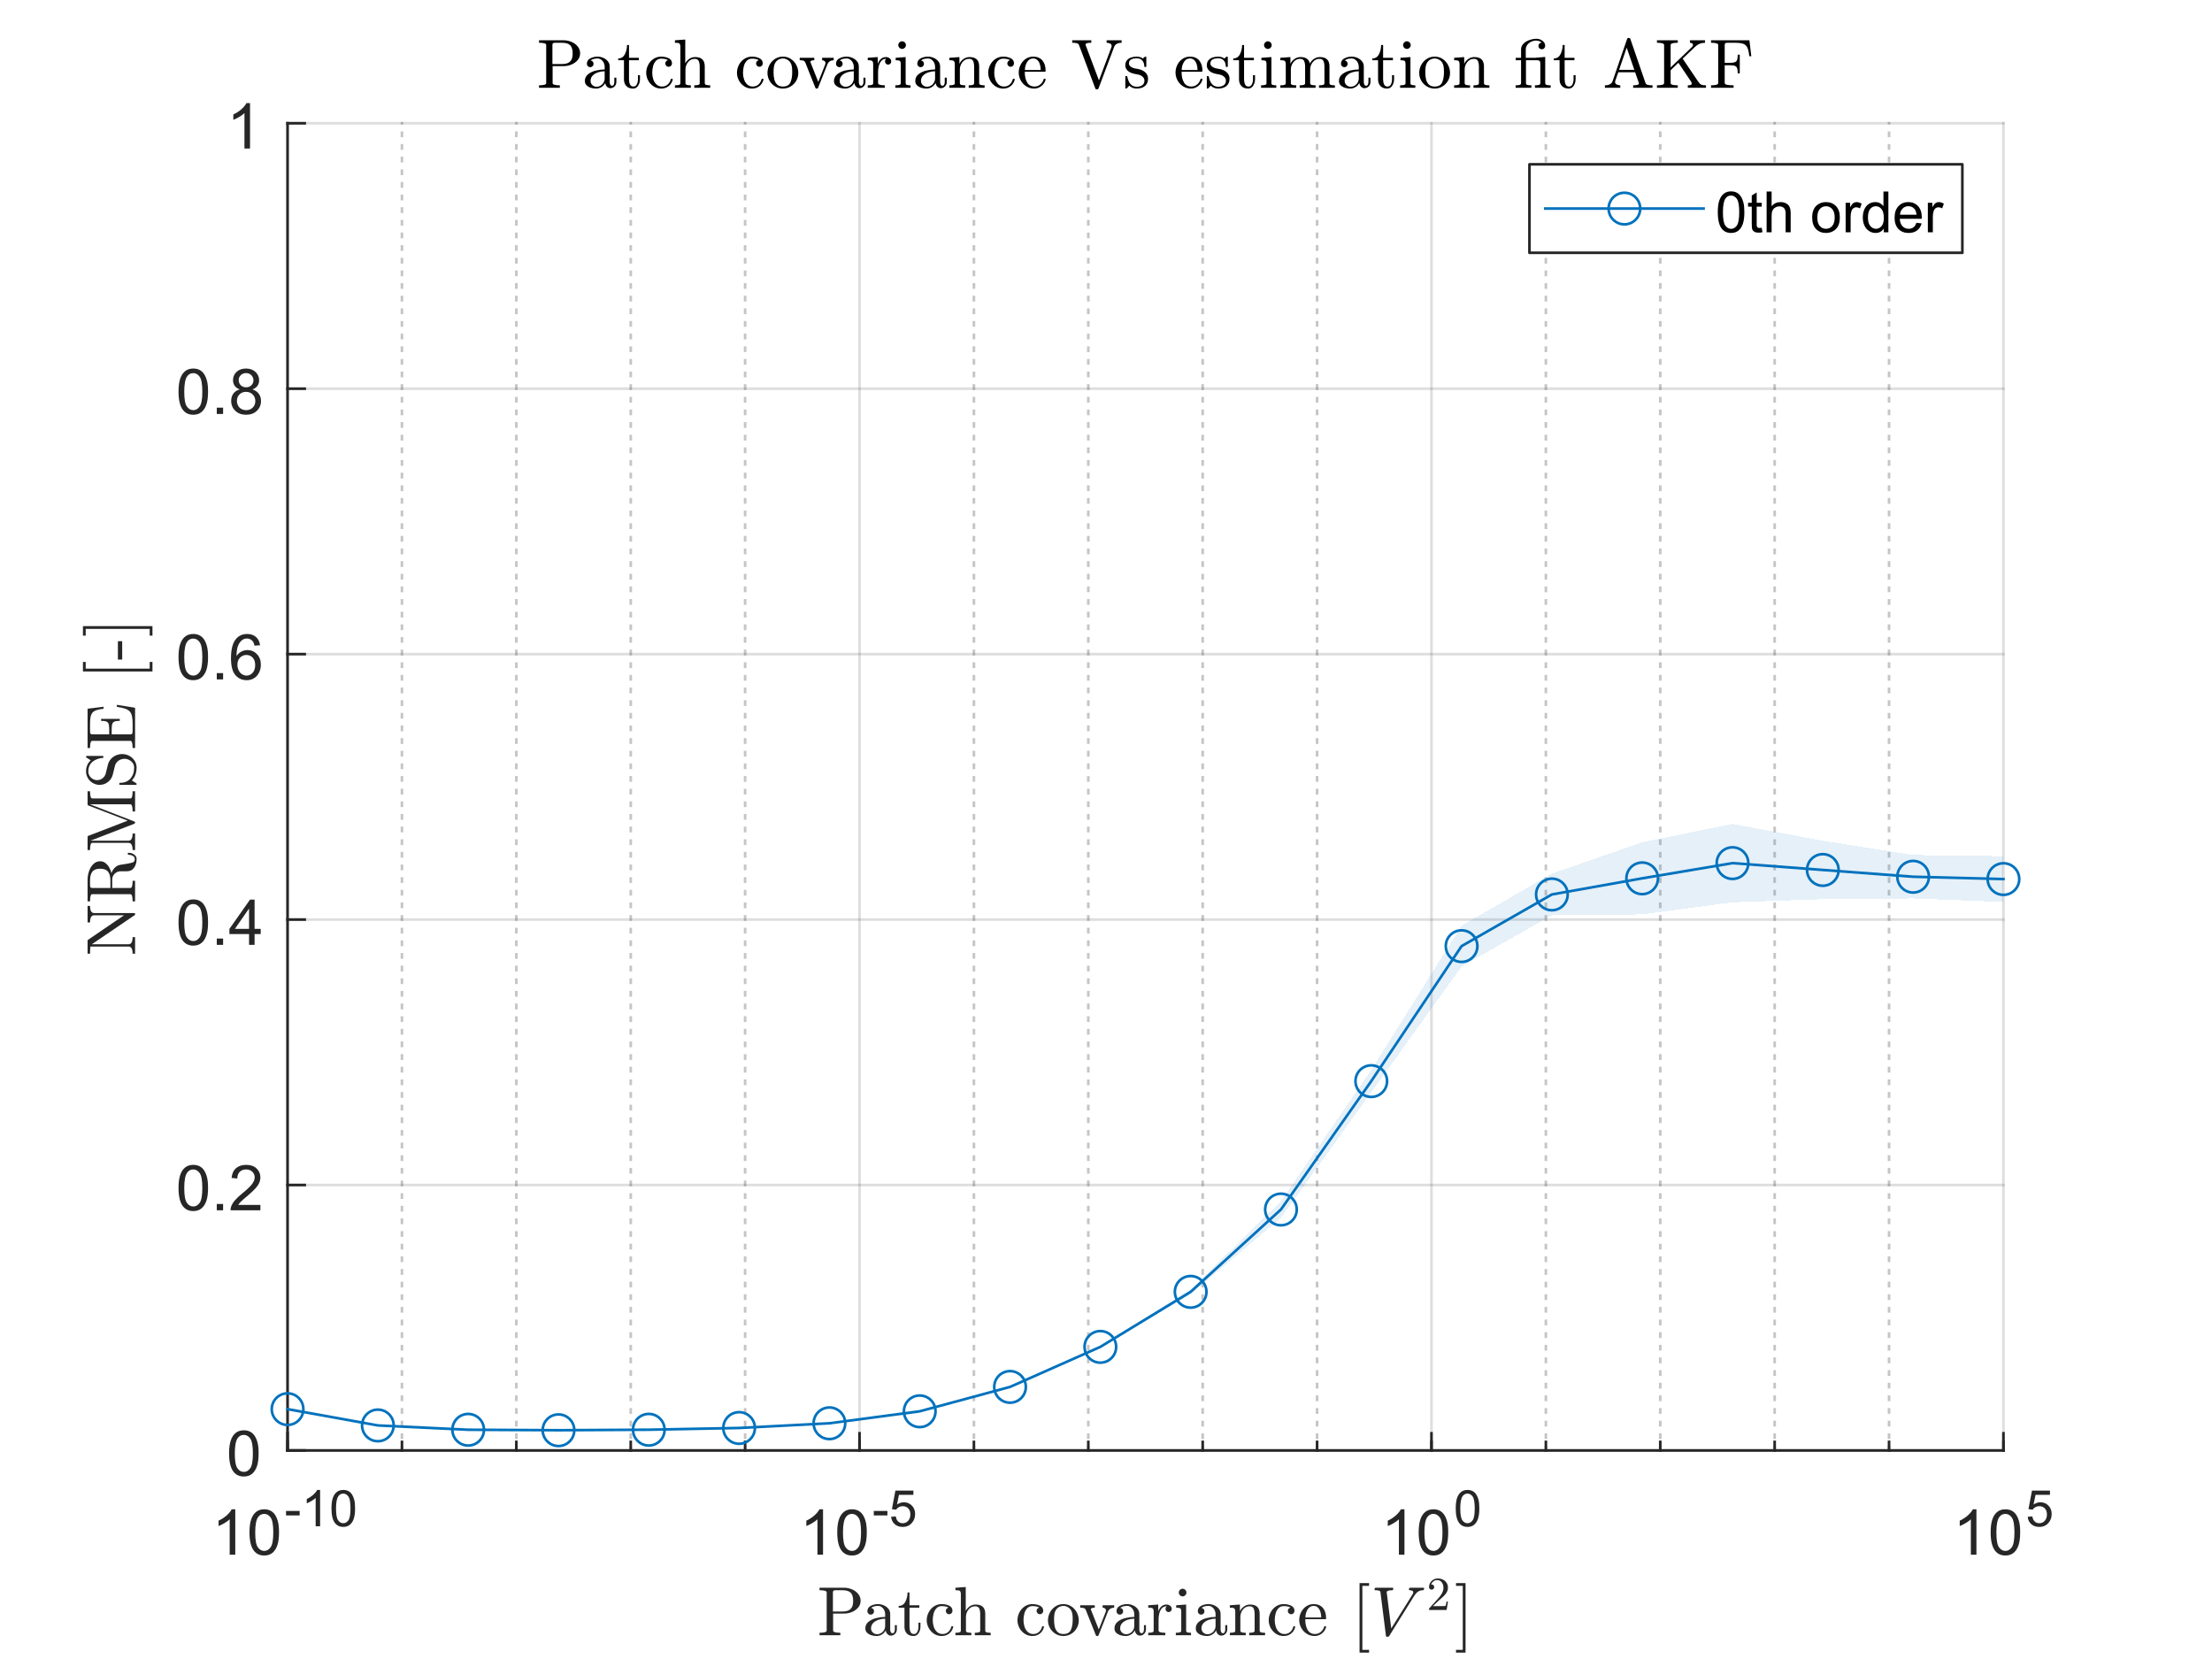 <?xml version="1.0"?>
<!DOCTYPE svg PUBLIC '-//W3C//DTD SVG 1.0//EN'
          'http://www.w3.org/TR/2001/REC-SVG-20010904/DTD/svg10.dtd'>
<svg xmlns:xlink="http://www.w3.org/1999/xlink" style="fill-opacity:1; color-rendering:auto; color-interpolation:auto; text-rendering:auto; stroke:black; stroke-linecap:square; stroke-miterlimit:10; shape-rendering:auto; stroke-opacity:1; fill:black; stroke-dasharray:none; font-weight:normal; stroke-width:1; font-family:'Dialog'; font-style:normal; stroke-linejoin:miter; font-size:12px; stroke-dashoffset:0; image-rendering:auto;" width="700" height="525" xmlns="http://www.w3.org/2000/svg"
><rect width="100%" height="100%" fill="#808080" stroke="none"/><!--Generated by the Batik Graphics2D SVG Generator--><defs id="genericDefs"
  /><g
  ><defs id="defs1"
    ><clipPath clipPathUnits="userSpaceOnUse" id="clipPath1"
      ><path d="M0 0 L700 0 L700 525 L0 525 L0 0 Z"
      /></clipPath
    ></defs
    ><g style="fill:white; stroke:white;"
    ><rect x="0" y="0" width="700" style="clip-path:url(#clipPath1); stroke:none;" height="525"
    /></g
    ><g style="fill:white; text-rendering:optimizeSpeed; color-rendering:optimizeSpeed; image-rendering:optimizeSpeed; shape-rendering:crispEdges; stroke:white; color-interpolation:sRGB;"
    ><rect x="0" width="700" height="525" y="0" style="stroke:none;"
      /><path style="stroke:none;" d="M91 459 L634 459 L634 39 L91 39 Z"
    /></g
    ><g style="fill-opacity:0.251; color-rendering:optimizeQuality; color-interpolation:linearRGB; text-rendering:geometricPrecision; stroke:rgb(26,26,26); stroke-linecap:butt; stroke-miterlimit:1; stroke-opacity:0.251; fill:rgb(26,26,26); stroke-dasharray:1,3; stroke-width:0.833; stroke-linejoin:bevel; image-rendering:optimizeQuality;"
    ><line y2="39" style="fill:none;" x1="127.2" x2="127.2" y1="459"
      /><line y2="39" style="fill:none;" x1="163.4" x2="163.4" y1="459"
      /><line y2="39" style="fill:none;" x1="199.6" x2="199.6" y1="459"
      /><line y2="39" style="fill:none;" x1="235.8" x2="235.8" y1="459"
      /><line y2="39" style="fill:none;" x1="308.2" x2="308.2" y1="459"
      /><line y2="39" style="fill:none;" x1="344.4" x2="344.4" y1="459"
      /><line y2="39" style="fill:none;" x1="380.6" x2="380.6" y1="459"
      /><line y2="39" style="fill:none;" x1="416.8" x2="416.8" y1="459"
      /><line y2="39" style="fill:none;" x1="489.2" x2="489.2" y1="459"
      /><line y2="39" style="fill:none;" x1="525.4" x2="525.4" y1="459"
      /><line y2="39" style="fill:none;" x1="561.6" x2="561.6" y1="459"
      /><line y2="39" style="fill:none;" x1="597.8" x2="597.8" y1="459"
    /></g
    ><g style="stroke-linecap:butt; fill-opacity:0.149; fill:rgb(38,38,38); text-rendering:geometricPrecision; image-rendering:optimizeQuality; color-rendering:optimizeQuality; stroke-linejoin:round; stroke:rgb(38,38,38); color-interpolation:linearRGB; stroke-width:0.833; stroke-opacity:0.149;"
    ><line y2="39" style="fill:none;" x1="91" x2="91" y1="459"
      /><line y2="39" style="fill:none;" x1="272" x2="272" y1="459"
      /><line y2="39" style="fill:none;" x1="453" x2="453" y1="459"
      /><line y2="39" style="fill:none;" x1="634" x2="634" y1="459"
      /><line y2="459" style="fill:none;" x1="634" x2="91" y1="459"
      /><line y2="375" style="fill:none;" x1="634" x2="91" y1="375"
      /><line y2="291" style="fill:none;" x1="634" x2="91" y1="291"
      /><line y2="207" style="fill:none;" x1="634" x2="91" y1="207"
      /><line y2="123" style="fill:none;" x1="634" x2="91" y1="123"
      /><line y2="39" style="fill:none;" x1="634" x2="91" y1="39"
      /><line x1="91" x2="634" y1="459" style="stroke-linecap:square; fill-opacity:1; fill:none; stroke-opacity:1;" y2="459"
      /><line x1="91" x2="91" y1="459" style="stroke-linecap:square; fill-opacity:1; fill:none; stroke-opacity:1;" y2="453.57"
      /><line x1="272" x2="272" y1="459" style="stroke-linecap:square; fill-opacity:1; fill:none; stroke-opacity:1;" y2="453.57"
      /><line x1="453" x2="453" y1="459" style="stroke-linecap:square; fill-opacity:1; fill:none; stroke-opacity:1;" y2="453.57"
      /><line x1="634" x2="634" y1="459" style="stroke-linecap:square; fill-opacity:1; fill:none; stroke-opacity:1;" y2="453.57"
      /><line x1="91" x2="91" y1="459" style="stroke-linecap:square; fill-opacity:1; fill:none; stroke-opacity:1;" y2="456.285"
      /><line x1="127.2" x2="127.2" y1="459" style="stroke-linecap:square; fill-opacity:1; fill:none; stroke-opacity:1;" y2="456.285"
      /><line x1="163.4" x2="163.4" y1="459" style="stroke-linecap:square; fill-opacity:1; fill:none; stroke-opacity:1;" y2="456.285"
      /><line x1="199.6" x2="199.6" y1="459" style="stroke-linecap:square; fill-opacity:1; fill:none; stroke-opacity:1;" y2="456.285"
      /><line x1="235.8" x2="235.8" y1="459" style="stroke-linecap:square; fill-opacity:1; fill:none; stroke-opacity:1;" y2="456.285"
      /><line x1="272" x2="272" y1="459" style="stroke-linecap:square; fill-opacity:1; fill:none; stroke-opacity:1;" y2="456.285"
      /><line x1="308.2" x2="308.2" y1="459" style="stroke-linecap:square; fill-opacity:1; fill:none; stroke-opacity:1;" y2="456.285"
      /><line x1="344.4" x2="344.4" y1="459" style="stroke-linecap:square; fill-opacity:1; fill:none; stroke-opacity:1;" y2="456.285"
      /><line x1="380.6" x2="380.6" y1="459" style="stroke-linecap:square; fill-opacity:1; fill:none; stroke-opacity:1;" y2="456.285"
      /><line x1="416.8" x2="416.8" y1="459" style="stroke-linecap:square; fill-opacity:1; fill:none; stroke-opacity:1;" y2="456.285"
      /><line x1="453" x2="453" y1="459" style="stroke-linecap:square; fill-opacity:1; fill:none; stroke-opacity:1;" y2="456.285"
      /><line x1="489.2" x2="489.2" y1="459" style="stroke-linecap:square; fill-opacity:1; fill:none; stroke-opacity:1;" y2="456.285"
      /><line x1="525.4" x2="525.4" y1="459" style="stroke-linecap:square; fill-opacity:1; fill:none; stroke-opacity:1;" y2="456.285"
      /><line x1="561.6" x2="561.6" y1="459" style="stroke-linecap:square; fill-opacity:1; fill:none; stroke-opacity:1;" y2="456.285"
      /><line x1="597.8" x2="597.8" y1="459" style="stroke-linecap:square; fill-opacity:1; fill:none; stroke-opacity:1;" y2="456.285"
      /><line x1="634" x2="634" y1="459" style="stroke-linecap:square; fill-opacity:1; fill:none; stroke-opacity:1;" y2="456.285"
    /></g
    ><g transform="translate(67,492)" style="font-size:20px; fill:rgb(38,38,38); text-rendering:geometricPrecision; color-rendering:optimizeQuality; image-rendering:optimizeQuality; stroke:rgb(38,38,38); color-interpolation:linearRGB;"
    ><path style="stroke:none;" d="M7.453 0 L5.688 0 L5.688 -11.203 Q5.062 -10.594 4.031 -9.992 Q3 -9.391 2.172 -9.078 L2.172 -10.781 Q3.656 -11.469 4.758 -12.461 Q5.859 -13.453 6.312 -14.375 L7.453 -14.375 L7.453 0 ZM11.951 -7.062 Q11.951 -9.594 12.475 -11.148 Q12.998 -12.703 14.029 -13.539 Q15.06 -14.375 16.623 -14.375 Q17.779 -14.375 18.646 -13.914 Q19.514 -13.453 20.076 -12.578 Q20.639 -11.703 20.967 -10.445 Q21.295 -9.188 21.295 -7.062 Q21.295 -4.547 20.771 -3 Q20.248 -1.453 19.225 -0.602 Q18.201 0.25 16.623 0.25 Q14.545 0.25 13.373 -1.234 Q11.951 -3.031 11.951 -7.062 ZM13.764 -7.062 Q13.764 -3.531 14.584 -2.367 Q15.404 -1.203 16.623 -1.203 Q17.826 -1.203 18.654 -2.375 Q19.482 -3.547 19.482 -7.062 Q19.482 -10.594 18.654 -11.758 Q17.826 -12.922 16.607 -12.922 Q15.389 -12.922 14.67 -11.891 Q13.764 -10.594 13.764 -7.062 Z"
    /></g
    ><g transform="translate(90,483)" style="font-size:16px; fill:rgb(38,38,38); text-rendering:geometricPrecision; color-rendering:optimizeQuality; image-rendering:optimizeQuality; stroke:rgb(38,38,38); color-interpolation:linearRGB;"
    ><path style="stroke:none;" d="M0.516 -3.438 L0.516 -4.859 L4.828 -4.859 L4.828 -3.438 L0.516 -3.438 ZM11.297 0 L9.891 0 L9.891 -8.969 Q9.375 -8.484 8.555 -8 Q7.734 -7.516 7.078 -7.266 L7.078 -8.625 Q8.25 -9.188 9.133 -9.977 Q10.016 -10.766 10.391 -11.5 L11.297 -11.5 L11.297 0 ZM14.898 -5.656 Q14.898 -7.688 15.312 -8.922 Q15.727 -10.156 16.555 -10.828 Q17.383 -11.5 18.633 -11.5 Q19.555 -11.5 20.25 -11.133 Q20.945 -10.766 21.398 -10.062 Q21.852 -9.359 22.109 -8.359 Q22.367 -7.359 22.367 -5.656 Q22.367 -3.641 21.953 -2.398 Q21.539 -1.156 20.711 -0.477 Q19.883 0.203 18.633 0.203 Q16.977 0.203 16.023 -1 Q14.898 -2.422 14.898 -5.656 ZM16.336 -5.656 Q16.336 -2.828 17 -1.898 Q17.664 -0.969 18.633 -0.969 Q19.602 -0.969 20.258 -1.906 Q20.914 -2.844 20.914 -5.656 Q20.914 -8.484 20.258 -9.414 Q19.602 -10.344 18.617 -10.344 Q17.648 -10.344 17.07 -9.516 Q16.336 -8.469 16.336 -5.656 Z"
    /></g
    ><g transform="translate(253,492)" style="font-size:20px; fill:rgb(38,38,38); text-rendering:geometricPrecision; color-rendering:optimizeQuality; image-rendering:optimizeQuality; stroke:rgb(38,38,38); color-interpolation:linearRGB;"
    ><path style="stroke:none;" d="M7.453 0 L5.688 0 L5.688 -11.203 Q5.062 -10.594 4.031 -9.992 Q3 -9.391 2.172 -9.078 L2.172 -10.781 Q3.656 -11.469 4.758 -12.461 Q5.859 -13.453 6.312 -14.375 L7.453 -14.375 L7.453 0 ZM11.951 -7.062 Q11.951 -9.594 12.475 -11.148 Q12.998 -12.703 14.029 -13.539 Q15.06 -14.375 16.623 -14.375 Q17.779 -14.375 18.646 -13.914 Q19.514 -13.453 20.076 -12.578 Q20.639 -11.703 20.967 -10.445 Q21.295 -9.188 21.295 -7.062 Q21.295 -4.547 20.771 -3 Q20.248 -1.453 19.225 -0.602 Q18.201 0.25 16.623 0.25 Q14.545 0.25 13.373 -1.234 Q11.951 -3.031 11.951 -7.062 ZM13.764 -7.062 Q13.764 -3.531 14.584 -2.367 Q15.404 -1.203 16.623 -1.203 Q17.826 -1.203 18.654 -2.375 Q19.482 -3.547 19.482 -7.062 Q19.482 -10.594 18.654 -11.758 Q17.826 -12.922 16.607 -12.922 Q15.389 -12.922 14.67 -11.891 Q13.764 -10.594 13.764 -7.062 Z"
    /></g
    ><g transform="translate(276,483)" style="font-size:16px; fill:rgb(38,38,38); text-rendering:geometricPrecision; color-rendering:optimizeQuality; image-rendering:optimizeQuality; stroke:rgb(38,38,38); color-interpolation:linearRGB;"
    ><path style="stroke:none;" d="M0.516 -3.438 L0.516 -4.859 L4.828 -4.859 L4.828 -3.438 L0.516 -3.438 ZM6 -3 L7.469 -3.125 Q7.641 -2.047 8.234 -1.508 Q8.828 -0.969 9.672 -0.969 Q10.688 -0.969 11.391 -1.734 Q12.094 -2.5 12.094 -3.766 Q12.094 -4.969 11.422 -5.664 Q10.75 -6.359 9.656 -6.359 Q8.969 -6.359 8.422 -6.047 Q7.875 -5.734 7.562 -5.25 L6.25 -5.422 L7.359 -11.297 L13.047 -11.297 L13.047 -9.953 L8.484 -9.953 L7.859 -6.875 Q8.891 -7.594 10.031 -7.594 Q11.531 -7.594 12.562 -6.555 Q13.594 -5.516 13.594 -3.891 Q13.594 -2.328 12.688 -1.203 Q11.578 0.203 9.672 0.203 Q8.109 0.203 7.125 -0.68 Q6.141 -1.562 6 -3 Z"
    /></g
    ><g transform="translate(437,492)" style="font-size:20px; fill:rgb(38,38,38); text-rendering:geometricPrecision; color-rendering:optimizeQuality; image-rendering:optimizeQuality; stroke:rgb(38,38,38); color-interpolation:linearRGB;"
    ><path style="stroke:none;" d="M7.453 0 L5.688 0 L5.688 -11.203 Q5.062 -10.594 4.031 -9.992 Q3 -9.391 2.172 -9.078 L2.172 -10.781 Q3.656 -11.469 4.758 -12.461 Q5.859 -13.453 6.312 -14.375 L7.453 -14.375 L7.453 0 ZM11.951 -7.062 Q11.951 -9.594 12.475 -11.148 Q12.998 -12.703 14.029 -13.539 Q15.06 -14.375 16.623 -14.375 Q17.779 -14.375 18.646 -13.914 Q19.514 -13.453 20.076 -12.578 Q20.639 -11.703 20.967 -10.445 Q21.295 -9.188 21.295 -7.062 Q21.295 -4.547 20.771 -3 Q20.248 -1.453 19.225 -0.602 Q18.201 0.25 16.623 0.25 Q14.545 0.25 13.373 -1.234 Q11.951 -3.031 11.951 -7.062 ZM13.764 -7.062 Q13.764 -3.531 14.584 -2.367 Q15.404 -1.203 16.623 -1.203 Q17.826 -1.203 18.654 -2.375 Q19.482 -3.547 19.482 -7.062 Q19.482 -10.594 18.654 -11.758 Q17.826 -12.922 16.607 -12.922 Q15.389 -12.922 14.67 -11.891 Q13.764 -10.594 13.764 -7.062 Z"
    /></g
    ><g transform="translate(460,483)" style="font-size:16px; fill:rgb(38,38,38); text-rendering:geometricPrecision; color-rendering:optimizeQuality; image-rendering:optimizeQuality; stroke:rgb(38,38,38); color-interpolation:linearRGB;"
    ><path style="stroke:none;" d="M0.672 -5.656 Q0.672 -7.688 1.086 -8.922 Q1.5 -10.156 2.328 -10.828 Q3.156 -11.5 4.406 -11.5 Q5.328 -11.5 6.023 -11.133 Q6.719 -10.766 7.172 -10.062 Q7.625 -9.359 7.883 -8.359 Q8.141 -7.359 8.141 -5.656 Q8.141 -3.641 7.727 -2.398 Q7.312 -1.156 6.484 -0.477 Q5.656 0.203 4.406 0.203 Q2.75 0.203 1.797 -1 Q0.672 -2.422 0.672 -5.656 ZM2.109 -5.656 Q2.109 -2.828 2.773 -1.898 Q3.438 -0.969 4.406 -0.969 Q5.375 -0.969 6.031 -1.906 Q6.688 -2.844 6.688 -5.656 Q6.688 -8.484 6.031 -9.414 Q5.375 -10.344 4.391 -10.344 Q3.422 -10.344 2.844 -9.516 Q2.109 -8.469 2.109 -5.656 Z"
    /></g
    ><g transform="translate(618,492)" style="font-size:20px; fill:rgb(38,38,38); text-rendering:geometricPrecision; color-rendering:optimizeQuality; image-rendering:optimizeQuality; stroke:rgb(38,38,38); color-interpolation:linearRGB;"
    ><path style="stroke:none;" d="M7.453 0 L5.688 0 L5.688 -11.203 Q5.062 -10.594 4.031 -9.992 Q3 -9.391 2.172 -9.078 L2.172 -10.781 Q3.656 -11.469 4.758 -12.461 Q5.859 -13.453 6.312 -14.375 L7.453 -14.375 L7.453 0 ZM11.951 -7.062 Q11.951 -9.594 12.475 -11.148 Q12.998 -12.703 14.029 -13.539 Q15.06 -14.375 16.623 -14.375 Q17.779 -14.375 18.646 -13.914 Q19.514 -13.453 20.076 -12.578 Q20.639 -11.703 20.967 -10.445 Q21.295 -9.188 21.295 -7.062 Q21.295 -4.547 20.771 -3 Q20.248 -1.453 19.225 -0.602 Q18.201 0.25 16.623 0.25 Q14.545 0.25 13.373 -1.234 Q11.951 -3.031 11.951 -7.062 ZM13.764 -7.062 Q13.764 -3.531 14.584 -2.367 Q15.404 -1.203 16.623 -1.203 Q17.826 -1.203 18.654 -2.375 Q19.482 -3.547 19.482 -7.062 Q19.482 -10.594 18.654 -11.758 Q17.826 -12.922 16.607 -12.922 Q15.389 -12.922 14.67 -11.891 Q13.764 -10.594 13.764 -7.062 Z"
    /></g
    ><g transform="translate(641,483)" style="font-size:16px; fill:rgb(38,38,38); text-rendering:geometricPrecision; color-rendering:optimizeQuality; image-rendering:optimizeQuality; stroke:rgb(38,38,38); color-interpolation:linearRGB;"
    ><path style="stroke:none;" d="M0.672 -3 L2.141 -3.125 Q2.312 -2.047 2.906 -1.508 Q3.5 -0.969 4.344 -0.969 Q5.359 -0.969 6.062 -1.734 Q6.766 -2.5 6.766 -3.766 Q6.766 -4.969 6.094 -5.664 Q5.422 -6.359 4.328 -6.359 Q3.641 -6.359 3.094 -6.047 Q2.547 -5.734 2.234 -5.25 L0.922 -5.422 L2.031 -11.297 L7.719 -11.297 L7.719 -9.953 L3.156 -9.953 L2.531 -6.875 Q3.562 -7.594 4.703 -7.594 Q6.203 -7.594 7.234 -6.555 Q8.266 -5.516 8.266 -3.891 Q8.266 -2.328 7.359 -1.203 Q6.25 0.203 4.344 0.203 Q2.781 0.203 1.797 -0.68 Q0.812 -1.562 0.672 -3 Z"
    /></g
    ><g transform="translate(362.5,499)" style="font-size:22px; fill:rgb(38,38,38); text-rendering:geometricPrecision; image-rendering:optimizeQuality; color-rendering:optimizeQuality; font-family:'mwa_cmr10'; stroke:rgb(38,38,38); color-interpolation:linearRGB;"
    ><path style="stroke:none;" d="M-103.155 18.48 L-103.155 17.699 Q-100.889 17.699 -100.889 17.011 L-100.889 4.917 Q-100.889 4.23 -103.155 4.23 L-103.155 3.449 L-95.326 3.449 Q-94.123 3.449 -92.92 3.941 Q-91.717 4.433 -90.936 5.378 Q-90.155 6.324 -90.155 7.589 Q-90.155 8.808 -90.944 9.73 Q-91.733 10.652 -92.92 11.136 Q-94.108 11.62 -95.326 11.62 L-98.858 11.62 L-98.858 17.011 Q-98.858 17.699 -96.576 17.699 L-96.576 18.48 L-103.155 18.48 ZM-98.92 10.964 L-95.936 10.964 Q-94.717 10.964 -93.967 10.613 Q-93.217 10.261 -92.866 9.527 Q-92.514 8.792 -92.514 7.589 Q-92.514 5.792 -93.303 5.011 Q-94.092 4.23 -95.936 4.23 L-97.795 4.23 Q-98.201 4.23 -98.42 4.261 Q-98.639 4.292 -98.78 4.449 Q-98.92 4.605 -98.92 4.917 L-98.92 10.964 Z"
      /><path style="stroke:none;" d="M-88.653 16.324 Q-88.653 15.011 -87.622 14.191 Q-86.59 13.37 -85.145 13.027 Q-83.7 12.683 -82.387 12.683 L-82.387 11.792 Q-82.387 11.152 -82.668 10.558 Q-82.95 9.964 -83.481 9.582 Q-84.012 9.199 -84.637 9.199 Q-86.106 9.199 -86.856 9.855 Q-86.45 9.855 -86.176 10.167 Q-85.903 10.48 -85.903 10.902 Q-85.903 11.339 -86.208 11.652 Q-86.512 11.964 -86.95 11.964 Q-87.387 11.964 -87.7 11.652 Q-88.012 11.339 -88.012 10.902 Q-88.012 9.745 -86.958 9.183 Q-85.903 8.62 -84.637 8.62 Q-83.747 8.62 -82.848 9.003 Q-81.95 9.386 -81.372 10.089 Q-80.793 10.792 -80.793 11.745 L-80.793 16.699 Q-80.793 17.12 -80.614 17.48 Q-80.434 17.839 -80.043 17.839 Q-79.684 17.839 -79.504 17.48 Q-79.325 17.12 -79.325 16.699 L-79.325 15.292 L-78.684 15.292 L-78.684 16.699 Q-78.684 17.183 -78.942 17.636 Q-79.2 18.089 -79.629 18.347 Q-80.059 18.605 -80.575 18.605 Q-81.215 18.605 -81.684 18.105 Q-82.153 17.605 -82.2 16.917 Q-82.606 17.745 -83.403 18.238 Q-84.2 18.73 -85.106 18.73 Q-85.934 18.73 -86.747 18.48 Q-87.559 18.23 -88.106 17.699 Q-88.653 17.167 -88.653 16.324 ZM-86.856 16.324 Q-86.856 17.089 -86.293 17.62 Q-85.731 18.152 -84.95 18.152 Q-84.247 18.152 -83.661 17.792 Q-83.075 17.433 -82.731 16.824 Q-82.387 16.214 -82.387 15.542 L-82.387 13.245 Q-83.387 13.245 -84.434 13.574 Q-85.481 13.902 -86.168 14.597 Q-86.856 15.292 -86.856 16.324 Z"
      /><path style="stroke:none;" d="M-76.278 15.839 L-76.278 9.761 L-78.106 9.761 L-78.106 9.199 Q-76.668 9.199 -75.989 7.855 Q-75.309 6.511 -75.309 4.949 L-74.684 4.949 L-74.684 8.995 L-71.575 8.995 L-71.575 9.761 L-74.684 9.761 L-74.684 15.792 Q-74.684 16.714 -74.379 17.402 Q-74.075 18.089 -73.278 18.089 Q-72.528 18.089 -72.192 17.363 Q-71.856 16.636 -71.856 15.792 L-71.856 14.495 L-71.215 14.495 L-71.215 15.839 Q-71.215 16.527 -71.473 17.199 Q-71.731 17.87 -72.223 18.3 Q-72.715 18.73 -73.418 18.73 Q-74.747 18.73 -75.512 17.941 Q-76.278 17.152 -76.278 15.839 Z"
      /><path style="stroke:none;" d="M-64.488 18.73 Q-65.832 18.73 -66.91 18.035 Q-67.988 17.339 -68.613 16.183 Q-69.238 15.027 -69.238 13.73 Q-69.238 12.433 -68.621 11.238 Q-68.004 10.042 -66.918 9.332 Q-65.832 8.62 -64.488 8.62 Q-63.207 8.62 -62.144 9.12 Q-61.082 9.62 -61.082 10.777 Q-61.082 11.214 -61.394 11.527 Q-61.707 11.839 -62.144 11.839 Q-62.582 11.839 -62.886 11.527 Q-63.191 11.214 -63.191 10.777 Q-63.191 10.386 -62.949 10.105 Q-62.707 9.824 -62.332 9.745 Q-63.097 9.261 -64.472 9.261 Q-65.519 9.261 -66.168 9.957 Q-66.816 10.652 -67.074 11.683 Q-67.332 12.714 -67.332 13.73 Q-67.332 14.792 -67.011 15.785 Q-66.691 16.777 -65.988 17.433 Q-65.285 18.089 -64.222 18.089 Q-63.175 18.089 -62.449 17.449 Q-61.722 16.808 -61.457 15.777 Q-61.457 15.636 -61.285 15.636 L-61.019 15.636 Q-60.941 15.636 -60.894 15.699 Q-60.847 15.761 -60.847 15.839 L-60.847 15.902 Q-61.175 17.199 -62.16 17.964 Q-63.144 18.73 -64.488 18.73 Z"
      /><path style="stroke:none;" d="M-60.149 18.48 L-60.149 17.699 Q-59.399 17.699 -58.915 17.581 Q-58.431 17.464 -58.431 17.011 L-58.431 5.464 Q-58.431 4.87 -58.61 4.605 Q-58.79 4.339 -59.118 4.285 Q-59.446 4.23 -60.149 4.23 L-60.149 3.449 L-56.884 3.214 L-56.884 10.777 Q-56.415 9.87 -55.595 9.316 Q-54.774 8.761 -53.774 8.761 Q-52.243 8.761 -51.477 9.488 Q-50.712 10.214 -50.712 11.73 L-50.712 17.011 Q-50.712 17.464 -50.227 17.581 Q-49.743 17.699 -48.993 17.699 L-48.993 18.48 L-54.024 18.48 L-54.024 17.699 Q-53.274 17.699 -52.79 17.581 Q-52.306 17.464 -52.306 17.011 L-52.306 11.792 Q-52.306 10.714 -52.618 10.019 Q-52.931 9.324 -53.899 9.324 Q-55.181 9.324 -56.001 10.347 Q-56.821 11.37 -56.821 12.667 L-56.821 17.011 Q-56.821 17.464 -56.337 17.581 Q-55.852 17.699 -55.118 17.699 L-55.118 18.48 L-60.149 18.48 Z"
      /><path style="stroke:none;" d="M-35.766 18.73 Q-37.109 18.73 -38.188 18.035 Q-39.266 17.339 -39.891 16.183 Q-40.516 15.027 -40.516 13.73 Q-40.516 12.433 -39.898 11.238 Q-39.281 10.042 -38.195 9.332 Q-37.109 8.62 -35.766 8.62 Q-34.484 8.62 -33.422 9.12 Q-32.359 9.62 -32.359 10.777 Q-32.359 11.214 -32.672 11.527 Q-32.984 11.839 -33.422 11.839 Q-33.859 11.839 -34.164 11.527 Q-34.469 11.214 -34.469 10.777 Q-34.469 10.386 -34.227 10.105 Q-33.984 9.824 -33.609 9.745 Q-34.375 9.261 -35.75 9.261 Q-36.797 9.261 -37.445 9.957 Q-38.094 10.652 -38.352 11.683 Q-38.609 12.714 -38.609 13.73 Q-38.609 14.792 -38.289 15.785 Q-37.969 16.777 -37.266 17.433 Q-36.563 18.089 -35.5 18.089 Q-34.453 18.089 -33.727 17.449 Q-33 16.808 -32.734 15.777 Q-32.734 15.636 -32.563 15.636 L-32.297 15.636 Q-32.219 15.636 -32.172 15.699 Q-32.125 15.761 -32.125 15.839 L-32.125 15.902 Q-32.453 17.199 -33.438 17.964 Q-34.422 18.73 -35.766 18.73 Z"
      /><path style="stroke:none;" d="M-25.972 18.73 Q-27.3 18.73 -28.425 18.058 Q-29.55 17.386 -30.207 16.253 Q-30.863 15.12 -30.863 13.792 Q-30.863 12.792 -30.503 11.855 Q-30.144 10.917 -29.472 10.183 Q-28.8 9.449 -27.91 9.035 Q-27.019 8.62 -25.972 8.62 Q-24.613 8.62 -23.503 9.332 Q-22.394 10.042 -21.753 11.245 Q-21.113 12.449 -21.113 13.792 Q-21.113 15.12 -21.761 16.253 Q-22.41 17.386 -23.535 18.058 Q-24.66 18.73 -25.972 18.73 ZM-25.972 18.089 Q-24.207 18.089 -23.621 16.808 Q-23.035 15.527 -23.035 13.542 Q-23.035 12.449 -23.152 11.722 Q-23.269 10.995 -23.66 10.402 Q-23.91 10.042 -24.293 9.769 Q-24.675 9.495 -25.097 9.347 Q-25.519 9.199 -25.972 9.199 Q-26.66 9.199 -27.277 9.511 Q-27.894 9.824 -28.3 10.402 Q-28.707 11.027 -28.824 11.769 Q-28.941 12.511 -28.941 13.542 Q-28.941 14.777 -28.722 15.761 Q-28.503 16.745 -27.855 17.417 Q-27.207 18.089 -25.972 18.089 Z"
      /><path style="stroke:none;" d="M-15.708 18.48 L-18.927 10.402 Q-19.13 9.995 -19.552 9.878 Q-19.974 9.761 -20.662 9.761 L-20.662 8.995 L-16.052 8.995 L-16.052 9.761 Q-17.287 9.761 -17.287 10.292 Q-17.287 10.386 -17.255 10.417 L-14.787 16.636 L-12.568 11.027 Q-12.505 10.855 -12.505 10.667 Q-12.505 10.245 -12.818 10.003 Q-13.13 9.761 -13.568 9.761 L-13.568 8.995 L-9.912 8.995 L-9.912 9.761 Q-10.583 9.761 -11.099 10.074 Q-11.615 10.386 -11.88 10.995 L-14.849 18.48 Q-14.943 18.73 -15.208 18.73 L-15.365 18.73 Q-15.63 18.73 -15.708 18.48 Z"
      /><path style="stroke:none;" d="M-9.819 16.324 Q-9.819 15.011 -8.788 14.191 Q-7.757 13.37 -6.312 13.027 Q-4.866 12.683 -3.554 12.683 L-3.554 11.792 Q-3.554 11.152 -3.835 10.558 Q-4.116 9.964 -4.648 9.582 Q-5.179 9.199 -5.804 9.199 Q-7.273 9.199 -8.023 9.855 Q-7.616 9.855 -7.343 10.167 Q-7.069 10.48 -7.069 10.902 Q-7.069 11.339 -7.374 11.652 Q-7.679 11.964 -8.116 11.964 Q-8.554 11.964 -8.866 11.652 Q-9.179 11.339 -9.179 10.902 Q-9.179 9.745 -8.124 9.183 Q-7.069 8.62 -5.804 8.62 Q-4.913 8.62 -4.015 9.003 Q-3.116 9.386 -2.538 10.089 Q-1.96 10.792 -1.96 11.745 L-1.96 16.699 Q-1.96 17.12 -1.78 17.48 Q-1.601 17.839 -1.21 17.839 Q-0.851 17.839 -0.671 17.48 Q-0.491 17.12 -0.491 16.699 L-0.491 15.292 L0.149 15.292 L0.149 16.699 Q0.149 17.183 -0.108 17.636 Q-0.366 18.089 -0.796 18.347 Q-1.226 18.605 -1.741 18.605 Q-2.382 18.605 -2.851 18.105 Q-3.32 17.605 -3.366 16.917 Q-3.773 17.745 -4.569 18.238 Q-5.366 18.73 -6.273 18.73 Q-7.101 18.73 -7.913 18.48 Q-8.726 18.23 -9.273 17.699 Q-9.819 17.167 -9.819 16.324 ZM-8.023 16.324 Q-8.023 17.089 -7.46 17.62 Q-6.898 18.152 -6.116 18.152 Q-5.413 18.152 -4.827 17.792 Q-4.241 17.433 -3.898 16.824 Q-3.554 16.214 -3.554 15.542 L-3.554 13.245 Q-4.554 13.245 -5.601 13.574 Q-6.648 13.902 -7.335 14.597 Q-8.023 15.292 -8.023 16.324 Z"
      /><path style="stroke:none;" d="M0.868 18.48 L0.868 17.699 Q1.634 17.699 2.11 17.581 Q2.587 17.464 2.587 17.011 L2.587 10.995 Q2.587 10.417 2.415 10.152 Q2.243 9.886 1.907 9.824 Q1.571 9.761 0.868 9.761 L0.868 8.995 L4.024 8.761 L4.024 10.902 Q4.384 9.949 5.032 9.355 Q5.681 8.761 6.618 8.761 Q7.274 8.761 7.79 9.144 Q8.306 9.527 8.306 10.167 Q8.306 10.558 8.024 10.855 Q7.743 11.152 7.321 11.152 Q6.915 11.152 6.626 10.863 Q6.337 10.574 6.337 10.167 Q6.337 9.574 6.759 9.324 L6.618 9.324 Q5.728 9.324 5.165 9.972 Q4.603 10.62 4.368 11.574 Q4.134 12.527 4.134 13.402 L4.134 17.011 Q4.134 17.699 6.274 17.699 L6.274 18.48 L0.868 18.48 Z"
      /><path style="stroke:none;" d="M9.594 18.48 L9.594 17.699 Q10.344 17.699 10.829 17.581 Q11.313 17.464 11.313 17.011 L11.313 10.995 Q11.313 10.152 10.985 9.957 Q10.657 9.761 9.704 9.761 L9.704 8.995 L12.86 8.761 L12.86 17.011 Q12.86 17.464 13.282 17.581 Q13.704 17.699 14.407 17.699 L14.407 18.48 L9.594 18.48 ZM10.532 4.98 Q10.532 4.495 10.899 4.128 Q11.266 3.761 11.735 3.761 Q12.047 3.761 12.336 3.925 Q12.625 4.089 12.789 4.378 Q12.954 4.667 12.954 4.98 Q12.954 5.449 12.586 5.816 Q12.219 6.183 11.735 6.183 Q11.266 6.183 10.899 5.816 Q10.532 5.449 10.532 4.98 Z"
      /><path style="stroke:none;" d="M15.908 16.324 Q15.908 15.011 16.94 14.191 Q17.971 13.37 19.416 13.027 Q20.861 12.683 22.174 12.683 L22.174 11.792 Q22.174 11.152 21.893 10.558 Q21.611 9.964 21.08 9.582 Q20.549 9.199 19.924 9.199 Q18.455 9.199 17.705 9.855 Q18.111 9.855 18.385 10.167 Q18.658 10.48 18.658 10.902 Q18.658 11.339 18.354 11.652 Q18.049 11.964 17.611 11.964 Q17.174 11.964 16.861 11.652 Q16.549 11.339 16.549 10.902 Q16.549 9.745 17.604 9.183 Q18.658 8.62 19.924 8.62 Q20.815 8.62 21.713 9.003 Q22.611 9.386 23.19 10.089 Q23.768 10.792 23.768 11.745 L23.768 16.699 Q23.768 17.12 23.948 17.48 Q24.127 17.839 24.518 17.839 Q24.877 17.839 25.057 17.48 Q25.236 17.12 25.236 16.699 L25.236 15.292 L25.877 15.292 L25.877 16.699 Q25.877 17.183 25.619 17.636 Q25.361 18.089 24.932 18.347 Q24.502 18.605 23.986 18.605 Q23.346 18.605 22.877 18.105 Q22.408 17.605 22.361 16.917 Q21.955 17.745 21.158 18.238 Q20.361 18.73 19.455 18.73 Q18.627 18.73 17.815 18.48 Q17.002 18.23 16.455 17.699 Q15.908 17.167 15.908 16.324 ZM17.705 16.324 Q17.705 17.089 18.268 17.62 Q18.83 18.152 19.611 18.152 Q20.315 18.152 20.901 17.792 Q21.486 17.433 21.83 16.824 Q22.174 16.214 22.174 15.542 L22.174 13.245 Q21.174 13.245 20.127 13.574 Q19.08 13.902 18.393 14.597 Q17.705 15.292 17.705 16.324 Z"
      /><path style="stroke:none;" d="M26.69 18.48 L26.69 17.699 Q27.44 17.699 27.924 17.581 Q28.408 17.464 28.408 17.011 L28.408 10.995 Q28.408 10.417 28.229 10.152 Q28.049 9.886 27.721 9.824 Q27.393 9.761 26.69 9.761 L26.69 8.995 L29.877 8.761 L29.877 10.902 Q30.315 9.964 31.182 9.363 Q32.049 8.761 33.065 8.761 Q34.596 8.761 35.361 9.488 Q36.127 10.214 36.127 11.73 L36.127 17.011 Q36.127 17.464 36.611 17.581 Q37.096 17.699 37.846 17.699 L37.846 18.48 L32.815 18.48 L32.815 17.699 Q33.565 17.699 34.049 17.581 Q34.533 17.464 34.533 17.011 L34.533 11.792 Q34.533 10.714 34.221 10.019 Q33.908 9.324 32.94 9.324 Q31.658 9.324 30.838 10.347 Q30.018 11.37 30.018 12.667 L30.018 17.011 Q30.018 17.464 30.502 17.581 Q30.986 17.699 31.721 17.699 L31.721 18.48 L26.69 18.48 Z"
      /><path style="stroke:none;" d="M43.74 18.73 Q42.396 18.73 41.318 18.035 Q40.24 17.339 39.615 16.183 Q38.99 15.027 38.99 13.73 Q38.99 12.433 39.607 11.238 Q40.224 10.042 41.31 9.332 Q42.396 8.62 43.74 8.62 Q45.021 8.62 46.084 9.12 Q47.146 9.62 47.146 10.777 Q47.146 11.214 46.834 11.527 Q46.521 11.839 46.084 11.839 Q45.646 11.839 45.342 11.527 Q45.037 11.214 45.037 10.777 Q45.037 10.386 45.279 10.105 Q45.521 9.824 45.896 9.745 Q45.131 9.261 43.756 9.261 Q42.709 9.261 42.06 9.957 Q41.412 10.652 41.154 11.683 Q40.896 12.714 40.896 13.73 Q40.896 14.792 41.217 15.785 Q41.537 16.777 42.24 17.433 Q42.943 18.089 44.006 18.089 Q45.053 18.089 45.779 17.449 Q46.506 16.808 46.771 15.777 Q46.771 15.636 46.943 15.636 L47.209 15.636 Q47.287 15.636 47.334 15.699 Q47.381 15.761 47.381 15.839 L47.381 15.902 Q47.053 17.199 46.068 17.964 Q45.084 18.73 43.74 18.73 Z"
      /><path style="stroke:none;" d="M53.518 18.73 Q52.174 18.73 51.049 18.027 Q49.924 17.324 49.283 16.144 Q48.643 14.964 48.643 13.652 Q48.643 12.37 49.229 11.207 Q49.815 10.042 50.862 9.332 Q51.908 8.62 53.205 8.62 Q54.205 8.62 54.955 8.957 Q55.705 9.292 56.19 9.894 Q56.674 10.495 56.916 11.316 Q57.158 12.136 57.158 13.105 Q57.158 13.402 56.94 13.402 L50.565 13.402 L50.565 13.636 Q50.565 15.464 51.299 16.777 Q52.033 18.089 53.705 18.089 Q54.377 18.089 54.955 17.785 Q55.533 17.48 55.955 16.941 Q56.377 16.402 56.533 15.792 Q56.549 15.714 56.612 15.66 Q56.674 15.605 56.752 15.605 L56.94 15.605 Q57.158 15.605 57.158 15.886 Q56.846 17.12 55.815 17.925 Q54.783 18.73 53.518 18.73 ZM50.596 12.855 L55.612 12.855 Q55.612 12.027 55.377 11.175 Q55.143 10.324 54.604 9.761 Q54.065 9.199 53.205 9.199 Q51.955 9.199 51.276 10.363 Q50.596 11.527 50.596 12.855 Z"
      /><path style="stroke:none;" d="M67.738 23.98 L67.738 1.98 L70.754 1.98 L70.754 2.855 L68.629 2.855 L68.629 23.105 L70.754 23.105 L70.754 23.98 L67.738 23.98 Z"
      /><path style="stroke:none;" d="M76.099 18.73 L74.334 4.714 Q74.178 4.23 72.678 4.23 Q72.474 4.23 72.474 3.933 Q72.506 3.699 72.576 3.574 Q72.646 3.449 72.834 3.449 L78.209 3.449 Q78.318 3.449 78.373 3.535 Q78.428 3.62 78.428 3.745 Q78.349 4.23 78.146 4.23 Q76.428 4.23 76.318 4.808 L77.771 16.324 L84.537 5.495 Q84.74 5.136 84.74 4.917 Q84.74 4.542 84.388 4.386 Q84.037 4.23 83.584 4.23 Q83.349 4.23 83.349 3.933 Q83.396 3.761 83.428 3.667 Q83.459 3.574 83.521 3.511 Q83.584 3.449 83.724 3.449 L87.974 3.449 Q88.178 3.449 88.178 3.745 Q88.084 4.23 87.881 4.23 Q86.224 4.23 85.303 5.667 Q85.256 5.714 85.224 5.714 L77.115 18.73 Q76.943 18.964 76.693 18.964 L76.381 18.964 Q76.131 18.964 76.099 18.73 Z"
      /><path style="stroke:none;" d="M89.728 10.496 L89.728 10.09 Q89.728 10.059 89.759 10.012 L92.087 7.434 Q92.618 6.856 92.947 6.473 Q93.275 6.09 93.595 5.582 Q93.915 5.074 94.103 4.551 Q94.29 4.027 94.29 3.449 Q94.29 2.824 94.064 2.262 Q93.837 1.699 93.384 1.363 Q92.931 1.028 92.29 1.028 Q91.65 1.028 91.126 1.426 Q90.603 1.824 90.384 2.434 Q90.447 2.418 90.556 2.418 Q90.884 2.418 91.126 2.645 Q91.368 2.871 91.368 3.231 Q91.368 3.574 91.126 3.817 Q90.884 4.059 90.556 4.059 Q90.197 4.059 89.962 3.817 Q89.728 3.574 89.728 3.231 Q89.728 2.668 89.939 2.176 Q90.15 1.684 90.548 1.301 Q90.947 0.918 91.447 0.715 Q91.947 0.512 92.509 0.512 Q93.368 0.512 94.111 0.871 Q94.853 1.231 95.283 1.895 Q95.712 2.559 95.712 3.449 Q95.712 4.09 95.431 4.676 Q95.15 5.262 94.704 5.746 Q94.259 6.231 93.556 6.84 Q92.853 7.449 92.634 7.652 L90.947 9.277 L92.384 9.277 Q93.447 9.277 94.158 9.262 Q94.868 9.246 94.915 9.199 Q95.087 9.012 95.275 7.824 L95.712 7.824 L95.29 10.496 L89.728 10.496 Z"
      /><path style="stroke:none;" d="M98.262 23.98 L98.262 23.105 L100.403 23.105 L100.403 2.855 L98.262 2.855 L98.262 1.98 L101.278 1.98 L101.278 23.98 L98.262 23.98 Z"
    /></g
    ><g style="fill:rgb(38,38,38); text-rendering:geometricPrecision; image-rendering:optimizeQuality; color-rendering:optimizeQuality; stroke-linejoin:round; stroke:rgb(38,38,38); color-interpolation:linearRGB; stroke-width:0.833;"
    ><line y2="39" style="fill:none;" x1="91" x2="91" y1="459"
      /><line y2="459" style="fill:none;" x1="91" x2="96.43" y1="459"
      /><line y2="375" style="fill:none;" x1="91" x2="96.43" y1="375"
      /><line y2="291" style="fill:none;" x1="91" x2="96.43" y1="291"
      /><line y2="207" style="fill:none;" x1="91" x2="96.43" y1="207"
      /><line y2="123" style="fill:none;" x1="91" x2="96.43" y1="123"
      /><line y2="39" style="fill:none;" x1="91" x2="96.43" y1="39"
    /></g
    ><g transform="translate(83.667,459)" style="font-size:20px; fill:rgb(38,38,38); text-rendering:geometricPrecision; color-rendering:optimizeQuality; image-rendering:optimizeQuality; stroke:rgb(38,38,38); color-interpolation:linearRGB;"
    ><path style="stroke:none;" d="M-11.172 0.938 Q-11.172 -1.594 -10.648 -3.148 Q-10.125 -4.703 -9.094 -5.539 Q-8.062 -6.375 -6.5 -6.375 Q-5.344 -6.375 -4.477 -5.914 Q-3.609 -5.453 -3.047 -4.578 Q-2.484 -3.703 -2.156 -2.445 Q-1.828 -1.188 -1.828 0.938 Q-1.828 3.453 -2.352 5 Q-2.875 6.547 -3.898 7.398 Q-4.922 8.25 -6.5 8.25 Q-8.578 8.25 -9.75 6.766 Q-11.172 4.969 -11.172 0.938 ZM-9.359 0.938 Q-9.359 4.469 -8.539 5.633 Q-7.719 6.797 -6.5 6.797 Q-5.297 6.797 -4.469 5.625 Q-3.641 4.453 -3.641 0.938 Q-3.641 -2.594 -4.469 -3.758 Q-5.297 -4.922 -6.516 -4.922 Q-7.734 -4.922 -8.453 -3.891 Q-9.359 -2.594 -9.359 0.938 Z"
    /></g
    ><g transform="translate(83.667,375)" style="font-size:20px; fill:rgb(38,38,38); text-rendering:geometricPrecision; color-rendering:optimizeQuality; image-rendering:optimizeQuality; stroke:rgb(38,38,38); color-interpolation:linearRGB;"
    ><path style="stroke:none;" d="M-27.172 0.938 Q-27.172 -1.594 -26.648 -3.148 Q-26.125 -4.703 -25.094 -5.539 Q-24.062 -6.375 -22.5 -6.375 Q-21.344 -6.375 -20.477 -5.914 Q-19.609 -5.453 -19.047 -4.578 Q-18.484 -3.703 -18.156 -2.445 Q-17.828 -1.188 -17.828 0.938 Q-17.828 3.453 -18.352 5 Q-18.875 6.547 -19.898 7.398 Q-20.922 8.25 -22.5 8.25 Q-24.578 8.25 -25.75 6.766 Q-27.172 4.969 -27.172 0.938 ZM-25.359 0.938 Q-25.359 4.469 -24.539 5.633 Q-23.719 6.797 -22.5 6.797 Q-21.297 6.797 -20.469 5.625 Q-19.641 4.453 -19.641 0.938 Q-19.641 -2.594 -20.469 -3.758 Q-21.297 -4.922 -22.516 -4.922 Q-23.734 -4.922 -24.453 -3.891 Q-25.359 -2.594 -25.359 0.938 ZM-15.065 8 L-15.065 6 L-13.065 6 L-13.065 8 L-15.065 8 ZM-1.258 6.312 L-1.258 8 L-10.711 8 Q-10.727 7.359 -10.508 6.781 Q-10.148 5.812 -9.352 4.875 Q-8.555 3.938 -7.055 2.703 Q-4.711 0.797 -3.891 -0.32 Q-3.07 -1.438 -3.07 -2.438 Q-3.07 -3.484 -3.82 -4.203 Q-4.57 -4.922 -5.773 -4.922 Q-7.039 -4.922 -7.805 -4.156 Q-8.57 -3.391 -8.57 -2.047 L-10.383 -2.234 Q-10.195 -4.25 -8.984 -5.312 Q-7.773 -6.375 -5.727 -6.375 Q-3.68 -6.375 -2.477 -5.234 Q-1.273 -4.094 -1.273 -2.406 Q-1.273 -1.547 -1.625 -0.711 Q-1.977 0.125 -2.789 1.039 Q-3.602 1.953 -5.492 3.562 Q-7.086 4.891 -7.531 5.359 Q-7.977 5.828 -8.273 6.312 L-1.258 6.312 Z"
    /></g
    ><g transform="translate(83.667,291)" style="font-size:20px; fill:rgb(38,38,38); text-rendering:geometricPrecision; color-rendering:optimizeQuality; image-rendering:optimizeQuality; stroke:rgb(38,38,38); color-interpolation:linearRGB;"
    ><path style="stroke:none;" d="M-27.172 0.938 Q-27.172 -1.594 -26.648 -3.148 Q-26.125 -4.703 -25.094 -5.539 Q-24.062 -6.375 -22.5 -6.375 Q-21.344 -6.375 -20.477 -5.914 Q-19.609 -5.453 -19.047 -4.578 Q-18.484 -3.703 -18.156 -2.445 Q-17.828 -1.188 -17.828 0.938 Q-17.828 3.453 -18.352 5 Q-18.875 6.547 -19.898 7.398 Q-20.922 8.25 -22.5 8.25 Q-24.578 8.25 -25.75 6.766 Q-27.172 4.969 -27.172 0.938 ZM-25.359 0.938 Q-25.359 4.469 -24.539 5.633 Q-23.719 6.797 -22.5 6.797 Q-21.297 6.797 -20.469 5.625 Q-19.641 4.453 -19.641 0.938 Q-19.641 -2.594 -20.469 -3.758 Q-21.297 -4.922 -22.516 -4.922 Q-23.734 -4.922 -24.453 -3.891 Q-25.359 -2.594 -25.359 0.938 ZM-15.065 8 L-15.065 6 L-13.065 6 L-13.065 8 L-15.065 8 ZM-4.852 8 L-4.852 4.578 L-11.07 4.578 L-11.07 2.953 L-4.539 -6.312 L-3.102 -6.312 L-3.102 2.953 L-1.164 2.953 L-1.164 4.578 L-3.102 4.578 L-3.102 8 L-4.852 8 ZM-4.852 2.953 L-4.852 -3.5 L-9.336 2.953 L-4.852 2.953 Z"
    /></g
    ><g transform="translate(83.667,207)" style="font-size:20px; fill:rgb(38,38,38); text-rendering:geometricPrecision; color-rendering:optimizeQuality; image-rendering:optimizeQuality; stroke:rgb(38,38,38); color-interpolation:linearRGB;"
    ><path style="stroke:none;" d="M-27.172 0.938 Q-27.172 -1.594 -26.648 -3.148 Q-26.125 -4.703 -25.094 -5.539 Q-24.062 -6.375 -22.5 -6.375 Q-21.344 -6.375 -20.477 -5.914 Q-19.609 -5.453 -19.047 -4.578 Q-18.484 -3.703 -18.156 -2.445 Q-17.828 -1.188 -17.828 0.938 Q-17.828 3.453 -18.352 5 Q-18.875 6.547 -19.898 7.398 Q-20.922 8.25 -22.5 8.25 Q-24.578 8.25 -25.75 6.766 Q-27.172 4.969 -27.172 0.938 ZM-25.359 0.938 Q-25.359 4.469 -24.539 5.633 Q-23.719 6.797 -22.5 6.797 Q-21.297 6.797 -20.469 5.625 Q-19.641 4.453 -19.641 0.938 Q-19.641 -2.594 -20.469 -3.758 Q-21.297 -4.922 -22.516 -4.922 Q-23.734 -4.922 -24.453 -3.891 Q-25.359 -2.594 -25.359 0.938 ZM-15.065 8 L-15.065 6 L-13.065 6 L-13.065 8 L-15.065 8 ZM-1.367 -2.812 L-3.117 -2.672 Q-3.352 -3.703 -3.773 -4.172 Q-4.492 -4.938 -5.539 -4.938 Q-6.383 -4.938 -7.008 -4.469 Q-7.836 -3.859 -8.32 -2.695 Q-8.805 -1.531 -8.82 0.609 Q-8.18 -0.344 -7.266 -0.812 Q-6.352 -1.281 -5.336 -1.281 Q-3.586 -1.281 -2.352 0.008 Q-1.117 1.297 -1.117 3.344 Q-1.117 4.703 -1.695 5.859 Q-2.273 7.016 -3.289 7.633 Q-4.305 8.25 -5.602 8.25 Q-7.789 8.25 -9.18 6.633 Q-10.57 5.016 -10.57 1.297 Q-10.57 -2.844 -9.039 -4.734 Q-7.695 -6.375 -5.43 -6.375 Q-3.742 -6.375 -2.664 -5.43 Q-1.586 -4.484 -1.367 -2.812 ZM-8.539 3.359 Q-8.539 4.266 -8.156 5.094 Q-7.773 5.922 -7.078 6.359 Q-6.383 6.797 -5.633 6.797 Q-4.508 6.797 -3.711 5.898 Q-2.914 5 -2.914 3.453 Q-2.914 1.969 -3.703 1.117 Q-4.492 0.266 -5.695 0.266 Q-6.883 0.266 -7.711 1.117 Q-8.539 1.969 -8.539 3.359 Z"
    /></g
    ><g transform="translate(83.667,123)" style="font-size:20px; fill:rgb(38,38,38); text-rendering:geometricPrecision; color-rendering:optimizeQuality; image-rendering:optimizeQuality; stroke:rgb(38,38,38); color-interpolation:linearRGB;"
    ><path style="stroke:none;" d="M-27.172 0.938 Q-27.172 -1.594 -26.648 -3.148 Q-26.125 -4.703 -25.094 -5.539 Q-24.062 -6.375 -22.5 -6.375 Q-21.344 -6.375 -20.477 -5.914 Q-19.609 -5.453 -19.047 -4.578 Q-18.484 -3.703 -18.156 -2.445 Q-17.828 -1.188 -17.828 0.938 Q-17.828 3.453 -18.352 5 Q-18.875 6.547 -19.898 7.398 Q-20.922 8.25 -22.5 8.25 Q-24.578 8.25 -25.75 6.766 Q-27.172 4.969 -27.172 0.938 ZM-25.359 0.938 Q-25.359 4.469 -24.539 5.633 Q-23.719 6.797 -22.5 6.797 Q-21.297 6.797 -20.469 5.625 Q-19.641 4.453 -19.641 0.938 Q-19.641 -2.594 -20.469 -3.758 Q-21.297 -4.922 -22.516 -4.922 Q-23.734 -4.922 -24.453 -3.891 Q-25.359 -2.594 -25.359 0.938 ZM-15.065 8 L-15.065 6 L-13.065 6 L-13.065 8 L-15.065 8 ZM-7.789 0.234 Q-8.883 -0.172 -9.406 -0.914 Q-9.93 -1.656 -9.93 -2.688 Q-9.93 -4.25 -8.805 -5.312 Q-7.68 -6.375 -5.82 -6.375 Q-3.945 -6.375 -2.805 -5.289 Q-1.664 -4.203 -1.664 -2.641 Q-1.664 -1.641 -2.188 -0.906 Q-2.711 -0.172 -3.773 0.234 Q-2.445 0.672 -1.758 1.625 Q-1.07 2.578 -1.07 3.906 Q-1.07 5.75 -2.375 7 Q-3.68 8.25 -5.789 8.25 Q-7.914 8.25 -9.211 6.992 Q-10.508 5.734 -10.508 3.859 Q-10.508 2.469 -9.797 1.523 Q-9.086 0.578 -7.789 0.234 ZM-8.133 -2.75 Q-8.133 -1.734 -7.477 -1.086 Q-6.82 -0.438 -5.789 -0.438 Q-4.773 -0.438 -4.117 -1.078 Q-3.461 -1.719 -3.461 -2.641 Q-3.461 -3.609 -4.133 -4.273 Q-4.805 -4.938 -5.805 -4.938 Q-6.805 -4.938 -7.469 -4.289 Q-8.133 -3.641 -8.133 -2.75 ZM-8.695 3.875 Q-8.695 4.625 -8.344 5.328 Q-7.992 6.031 -7.289 6.414 Q-6.586 6.797 -5.773 6.797 Q-4.508 6.797 -3.688 5.984 Q-2.867 5.172 -2.867 3.922 Q-2.867 2.656 -3.711 1.828 Q-4.555 1 -5.836 1 Q-7.07 1 -7.883 1.82 Q-8.695 2.641 -8.695 3.875 Z"
    /></g
    ><g transform="translate(83.667,39)" style="font-size:20px; fill:rgb(38,38,38); text-rendering:geometricPrecision; color-rendering:optimizeQuality; image-rendering:optimizeQuality; stroke:rgb(38,38,38); color-interpolation:linearRGB;"
    ><path style="stroke:none;" d="M-4.547 8 L-6.312 8 L-6.312 -3.203 Q-6.938 -2.594 -7.969 -1.992 Q-9 -1.391 -9.828 -1.078 L-9.828 -2.781 Q-8.344 -3.469 -7.242 -4.461 Q-6.141 -5.453 -5.688 -6.375 L-4.547 -6.375 L-4.547 8 Z"
    /></g
    ><g transform="translate(50.667,249) rotate(-90)" style="font-size:22px; fill:rgb(38,38,38); text-rendering:geometricPrecision; image-rendering:optimizeQuality; color-rendering:optimizeQuality; font-family:'mwa_cmr10'; stroke:rgb(38,38,38); color-interpolation:linearRGB;"
    ><path style="stroke:none;" d="M-52.8 -7.92 L-52.8 -8.701 Q-50.535 -8.701 -50.535 -9.998 L-50.535 -22.045 Q-51.254 -22.17 -52.8 -22.17 L-52.8 -22.951 L-48.582 -22.951 Q-48.472 -22.951 -48.441 -22.858 L-40.644 -11.405 L-40.644 -20.873 Q-40.644 -22.17 -42.91 -22.17 L-42.91 -22.951 L-37.675 -22.951 L-37.675 -22.17 Q-39.941 -22.17 -39.941 -20.873 L-39.941 -8.108 Q-39.941 -8.045 -40.027 -7.983 Q-40.113 -7.92 -40.16 -7.92 L-40.425 -7.92 Q-40.535 -7.92 -40.582 -8.014 L-49.816 -21.608 L-49.816 -9.998 Q-49.816 -8.701 -47.55 -8.701 L-47.55 -7.92 L-52.8 -7.92 Z"
      /><path style="stroke:none;" d="M-36.238 -7.92 L-36.238 -8.701 Q-33.972 -8.701 -33.972 -9.389 L-33.972 -21.483 Q-33.972 -22.17 -36.238 -22.17 L-36.238 -22.951 L-29.332 -22.951 Q-28.097 -22.951 -26.738 -22.506 Q-25.378 -22.061 -24.464 -21.147 Q-23.55 -20.233 -23.55 -18.967 Q-23.55 -18.045 -24.105 -17.319 Q-24.66 -16.592 -25.527 -16.1 Q-26.394 -15.608 -27.3 -15.405 Q-26.3 -15.061 -25.558 -14.303 Q-24.816 -13.545 -24.675 -12.576 L-24.363 -10.623 Q-24.144 -9.311 -23.91 -8.662 Q-23.675 -8.014 -22.863 -8.014 Q-22.175 -8.014 -21.839 -8.647 Q-21.503 -9.28 -21.503 -10.03 Q-21.503 -10.108 -21.433 -10.17 Q-21.363 -10.233 -21.285 -10.233 L-21.082 -10.233 Q-20.863 -10.233 -20.863 -9.936 Q-20.863 -9.342 -21.105 -8.764 Q-21.347 -8.186 -21.793 -7.811 Q-22.238 -7.436 -22.847 -7.436 Q-24.441 -7.436 -25.582 -8.225 Q-26.722 -9.014 -26.722 -10.545 L-26.722 -12.498 Q-26.722 -13.592 -27.488 -14.373 Q-28.253 -15.155 -29.363 -15.155 L-32.004 -15.155 L-32.004 -9.389 Q-32.004 -8.701 -29.738 -8.701 L-29.738 -7.92 L-36.238 -7.92 ZM-32.004 -15.733 L-29.644 -15.733 Q-27.816 -15.733 -26.863 -16.467 Q-25.91 -17.201 -25.91 -18.967 Q-25.91 -20.717 -26.855 -21.444 Q-27.8 -22.17 -29.644 -22.17 L-30.878 -22.17 Q-31.285 -22.17 -31.503 -22.139 Q-31.722 -22.108 -31.863 -21.951 Q-32.004 -21.795 -32.004 -21.483 L-32.004 -15.733 Z"
      /><path style="stroke:none;" d="M-19.997 -7.92 L-19.997 -8.701 Q-17.731 -8.701 -17.731 -9.998 L-17.731 -21.483 Q-17.731 -22.17 -19.997 -22.17 L-19.997 -22.951 L-15.84 -22.951 Q-15.575 -22.951 -15.497 -22.701 L-10.7 -10.248 L-5.903 -22.701 Q-5.825 -22.951 -5.559 -22.951 L-1.403 -22.951 L-1.403 -22.17 Q-3.668 -22.17 -3.668 -21.483 L-3.668 -9.389 Q-3.668 -8.701 -1.403 -8.701 L-1.403 -7.92 L-7.793 -7.92 L-7.793 -8.701 Q-5.528 -8.701 -5.528 -9.389 L-5.528 -22.201 L-10.95 -8.17 Q-11.043 -7.92 -11.309 -7.92 Q-11.59 -7.92 -11.684 -8.17 L-17.043 -22.029 L-17.043 -9.998 Q-17.043 -8.701 -14.778 -8.701 L-14.778 -7.92 L-19.997 -7.92 Z"
      /><path style="stroke:none;" d="M0.623 -7.608 L0.623 -12.748 Q0.623 -12.92 0.811 -12.92 L1.092 -12.92 Q1.155 -12.92 1.209 -12.865 Q1.264 -12.811 1.264 -12.748 Q1.264 -10.592 2.6 -9.405 Q3.936 -8.217 6.108 -8.217 Q6.873 -8.217 7.514 -8.655 Q8.155 -9.092 8.514 -9.803 Q8.873 -10.514 8.873 -11.28 Q8.873 -11.951 8.608 -12.576 Q8.342 -13.201 7.834 -13.662 Q7.326 -14.123 6.701 -14.28 L3.842 -14.983 Q2.42 -15.358 1.522 -16.522 Q0.623 -17.686 0.623 -19.139 Q0.623 -20.279 1.201 -21.279 Q1.78 -22.279 2.764 -22.858 Q3.748 -23.436 4.889 -23.436 Q7.092 -23.436 8.389 -21.936 L9.295 -23.373 Q9.358 -23.436 9.451 -23.436 L9.592 -23.436 Q9.655 -23.436 9.717 -23.389 Q9.78 -23.342 9.78 -23.248 L9.78 -18.154 Q9.78 -17.951 9.592 -17.951 L9.342 -17.951 Q9.139 -17.951 9.139 -18.154 Q9.139 -18.701 8.951 -19.373 Q8.764 -20.045 8.428 -20.654 Q8.092 -21.264 7.701 -21.654 Q6.639 -22.717 4.889 -22.717 Q4.139 -22.717 3.506 -22.342 Q2.873 -21.967 2.498 -21.311 Q2.123 -20.654 2.123 -19.936 Q2.123 -18.983 2.709 -18.217 Q3.295 -17.451 4.233 -17.201 L7.092 -16.498 Q7.795 -16.326 8.428 -15.881 Q9.061 -15.436 9.475 -14.85 Q9.889 -14.264 10.131 -13.537 Q10.373 -12.811 10.373 -12.03 Q10.373 -10.842 9.826 -9.787 Q9.28 -8.733 8.28 -8.084 Q7.279 -7.436 6.108 -7.436 Q5.373 -7.436 4.608 -7.6 Q3.842 -7.764 3.201 -8.092 Q2.561 -8.42 2.03 -8.951 L1.108 -7.498 Q1.045 -7.436 0.951 -7.436 L0.811 -7.436 Q0.623 -7.436 0.623 -7.608 Z"
      /><path style="stroke:none;" d="M12.283 -7.92 L12.283 -8.701 Q14.549 -8.701 14.549 -9.389 L14.549 -21.483 Q14.549 -22.17 12.283 -22.17 L12.283 -22.951 L24.721 -22.951 L25.346 -17.904 L24.705 -17.904 Q24.471 -19.811 24.049 -20.67 Q23.627 -21.529 22.689 -21.85 Q21.752 -22.17 19.877 -22.17 L17.721 -22.17 Q17.33 -22.17 17.111 -22.139 Q16.892 -22.108 16.752 -21.951 Q16.611 -21.795 16.611 -21.483 L16.611 -16.108 L18.236 -16.108 Q19.346 -16.108 19.9 -16.295 Q20.455 -16.483 20.666 -17.014 Q20.877 -17.545 20.877 -18.67 L21.517 -18.67 L21.517 -12.764 L20.877 -12.764 Q20.877 -13.889 20.666 -14.42 Q20.455 -14.951 19.9 -15.139 Q19.346 -15.326 18.236 -15.326 L16.611 -15.326 L16.611 -9.389 Q16.611 -8.92 16.877 -8.811 Q17.142 -8.701 17.721 -8.701 L20.049 -8.701 Q21.58 -8.701 22.517 -8.936 Q23.455 -9.17 23.978 -9.74 Q24.502 -10.311 24.783 -11.201 Q25.064 -12.092 25.314 -13.686 L25.955 -13.686 L25.033 -7.92 L12.283 -7.92 Z"
      /><path style="stroke:none;" d="M36.511 -2.42 L36.511 -24.42 L39.526 -24.42 L39.526 -23.545 L37.401 -23.545 L37.401 -3.295 L39.526 -3.295 L39.526 -2.42 L36.511 -2.42 Z"
      /><path style="stroke:none;" d="M40.278 -11.998 L40.278 -13.358 L46.09 -13.358 L46.09 -11.998 L40.278 -11.998 Z"
      /><path style="stroke:none;" d="M47.846 -2.42 L47.846 -3.295 L49.986 -3.295 L49.986 -23.545 L47.846 -23.545 L47.846 -24.42 L50.861 -24.42 L50.861 -2.42 L47.846 -2.42 Z"
    /></g
    ><g transform="translate(362.5,35.7)" style="font-size:22px; text-rendering:geometricPrecision; color-rendering:optimizeQuality; image-rendering:optimizeQuality; font-family:'mwa_cmr10'; color-interpolation:linearRGB;"
    ><path style="stroke:none;" d="M-191.919 -7.92 L-191.919 -8.701 Q-189.653 -8.701 -189.653 -9.389 L-189.653 -21.483 Q-189.653 -22.17 -191.919 -22.17 L-191.919 -22.951 L-184.091 -22.951 Q-182.887 -22.951 -181.684 -22.459 Q-180.481 -21.967 -179.7 -21.022 Q-178.919 -20.076 -178.919 -18.811 Q-178.919 -17.592 -179.708 -16.67 Q-180.497 -15.748 -181.684 -15.264 Q-182.872 -14.78 -184.091 -14.78 L-187.622 -14.78 L-187.622 -9.389 Q-187.622 -8.701 -185.341 -8.701 L-185.341 -7.92 L-191.919 -7.92 ZM-187.684 -15.436 L-184.7 -15.436 Q-183.481 -15.436 -182.731 -15.787 Q-181.981 -16.139 -181.63 -16.873 Q-181.278 -17.608 -181.278 -18.811 Q-181.278 -20.608 -182.067 -21.389 Q-182.856 -22.17 -184.7 -22.17 L-186.559 -22.17 Q-186.966 -22.17 -187.184 -22.139 Q-187.403 -22.108 -187.544 -21.951 Q-187.684 -21.795 -187.684 -21.483 L-187.684 -15.436 Z"
      /><path style="stroke:none;" d="M-177.417 -10.076 Q-177.417 -11.389 -176.386 -12.209 Q-175.355 -13.03 -173.909 -13.373 Q-172.464 -13.717 -171.151 -13.717 L-171.151 -14.608 Q-171.151 -15.248 -171.433 -15.842 Q-171.714 -16.436 -172.245 -16.819 Q-172.776 -17.201 -173.401 -17.201 Q-174.87 -17.201 -175.62 -16.545 Q-175.214 -16.545 -174.94 -16.233 Q-174.667 -15.92 -174.667 -15.498 Q-174.667 -15.061 -174.972 -14.748 Q-175.276 -14.436 -175.714 -14.436 Q-176.151 -14.436 -176.464 -14.748 Q-176.776 -15.061 -176.776 -15.498 Q-176.776 -16.654 -175.722 -17.217 Q-174.667 -17.779 -173.401 -17.779 Q-172.511 -17.779 -171.612 -17.397 Q-170.714 -17.014 -170.136 -16.311 Q-169.558 -15.608 -169.558 -14.655 L-169.558 -9.701 Q-169.558 -9.28 -169.378 -8.92 Q-169.198 -8.561 -168.808 -8.561 Q-168.448 -8.561 -168.268 -8.92 Q-168.089 -9.28 -168.089 -9.701 L-168.089 -11.108 L-167.448 -11.108 L-167.448 -9.701 Q-167.448 -9.217 -167.706 -8.764 Q-167.964 -8.311 -168.393 -8.053 Q-168.823 -7.795 -169.339 -7.795 Q-169.98 -7.795 -170.448 -8.295 Q-170.917 -8.795 -170.964 -9.483 Q-171.37 -8.655 -172.167 -8.162 Q-172.964 -7.67 -173.87 -7.67 Q-174.698 -7.67 -175.511 -7.92 Q-176.323 -8.17 -176.87 -8.701 Q-177.417 -9.233 -177.417 -10.076 ZM-175.62 -10.076 Q-175.62 -9.311 -175.058 -8.78 Q-174.495 -8.248 -173.714 -8.248 Q-173.011 -8.248 -172.425 -8.608 Q-171.839 -8.967 -171.495 -9.576 Q-171.151 -10.186 -171.151 -10.858 L-171.151 -13.155 Q-172.151 -13.155 -173.198 -12.826 Q-174.245 -12.498 -174.933 -11.803 Q-175.62 -11.108 -175.62 -10.076 Z"
      /><path style="stroke:none;" d="M-165.042 -10.561 L-165.042 -16.639 L-166.87 -16.639 L-166.87 -17.201 Q-165.433 -17.201 -164.753 -18.545 Q-164.073 -19.889 -164.073 -21.451 L-163.448 -21.451 L-163.448 -17.404 L-160.339 -17.404 L-160.339 -16.639 L-163.448 -16.639 L-163.448 -10.608 Q-163.448 -9.686 -163.143 -8.998 Q-162.839 -8.311 -162.042 -8.311 Q-161.292 -8.311 -160.956 -9.037 Q-160.62 -9.764 -160.62 -10.608 L-160.62 -11.905 L-159.979 -11.905 L-159.979 -10.561 Q-159.979 -9.873 -160.237 -9.201 Q-160.495 -8.53 -160.987 -8.1 Q-161.479 -7.67 -162.183 -7.67 Q-163.511 -7.67 -164.276 -8.459 Q-165.042 -9.248 -165.042 -10.561 Z"
      /><path style="stroke:none;" d="M-153.252 -7.67 Q-154.596 -7.67 -155.674 -8.365 Q-156.752 -9.061 -157.377 -10.217 Q-158.002 -11.373 -158.002 -12.67 Q-158.002 -13.967 -157.385 -15.162 Q-156.768 -16.358 -155.682 -17.069 Q-154.596 -17.779 -153.252 -17.779 Q-151.971 -17.779 -150.908 -17.279 Q-149.846 -16.779 -149.846 -15.623 Q-149.846 -15.186 -150.158 -14.873 Q-150.471 -14.561 -150.908 -14.561 Q-151.346 -14.561 -151.65 -14.873 Q-151.955 -15.186 -151.955 -15.623 Q-151.955 -16.014 -151.713 -16.295 Q-151.471 -16.576 -151.096 -16.654 Q-151.861 -17.139 -153.236 -17.139 Q-154.283 -17.139 -154.932 -16.444 Q-155.58 -15.748 -155.838 -14.717 Q-156.096 -13.686 -156.096 -12.67 Q-156.096 -11.608 -155.775 -10.615 Q-155.455 -9.623 -154.752 -8.967 Q-154.049 -8.311 -152.986 -8.311 Q-151.94 -8.311 -151.213 -8.951 Q-150.486 -9.592 -150.221 -10.623 Q-150.221 -10.764 -150.049 -10.764 L-149.783 -10.764 Q-149.705 -10.764 -149.658 -10.701 Q-149.611 -10.639 -149.611 -10.561 L-149.611 -10.498 Q-149.94 -9.201 -150.924 -8.436 Q-151.908 -7.67 -153.252 -7.67 Z"
      /><path style="stroke:none;" d="M-148.913 -7.92 L-148.913 -8.701 Q-148.163 -8.701 -147.679 -8.819 Q-147.195 -8.936 -147.195 -9.389 L-147.195 -20.936 Q-147.195 -21.529 -147.374 -21.795 Q-147.554 -22.061 -147.882 -22.115 Q-148.21 -22.17 -148.913 -22.17 L-148.913 -22.951 L-145.648 -23.186 L-145.648 -15.623 Q-145.179 -16.529 -144.359 -17.084 Q-143.538 -17.639 -142.538 -17.639 Q-141.007 -17.639 -140.242 -16.912 Q-139.476 -16.186 -139.476 -14.67 L-139.476 -9.389 Q-139.476 -8.936 -138.992 -8.819 Q-138.507 -8.701 -137.757 -8.701 L-137.757 -7.92 L-142.788 -7.92 L-142.788 -8.701 Q-142.038 -8.701 -141.554 -8.819 Q-141.07 -8.936 -141.07 -9.389 L-141.07 -14.608 Q-141.07 -15.686 -141.382 -16.381 Q-141.695 -17.076 -142.663 -17.076 Q-143.945 -17.076 -144.765 -16.053 Q-145.585 -15.03 -145.585 -13.733 L-145.585 -9.389 Q-145.585 -8.936 -145.101 -8.819 Q-144.617 -8.701 -143.882 -8.701 L-143.882 -7.92 L-148.913 -7.92 Z"
      /><path style="stroke:none;" d="M-124.53 -7.67 Q-125.874 -7.67 -126.952 -8.365 Q-128.03 -9.061 -128.655 -10.217 Q-129.28 -11.373 -129.28 -12.67 Q-129.28 -13.967 -128.663 -15.162 Q-128.045 -16.358 -126.959 -17.069 Q-125.874 -17.779 -124.53 -17.779 Q-123.249 -17.779 -122.186 -17.279 Q-121.124 -16.779 -121.124 -15.623 Q-121.124 -15.186 -121.436 -14.873 Q-121.749 -14.561 -122.186 -14.561 Q-122.624 -14.561 -122.928 -14.873 Q-123.233 -15.186 -123.233 -15.623 Q-123.233 -16.014 -122.991 -16.295 Q-122.749 -16.576 -122.374 -16.654 Q-123.139 -17.139 -124.514 -17.139 Q-125.561 -17.139 -126.209 -16.444 Q-126.858 -15.748 -127.116 -14.717 Q-127.374 -13.686 -127.374 -12.67 Q-127.374 -11.608 -127.053 -10.615 Q-126.733 -9.623 -126.03 -8.967 Q-125.327 -8.311 -124.264 -8.311 Q-123.217 -8.311 -122.491 -8.951 Q-121.764 -9.592 -121.499 -10.623 Q-121.499 -10.764 -121.327 -10.764 L-121.061 -10.764 Q-120.983 -10.764 -120.936 -10.701 Q-120.889 -10.639 -120.889 -10.561 L-120.889 -10.498 Q-121.217 -9.201 -122.202 -8.436 Q-123.186 -7.67 -124.53 -7.67 Z"
      /><path style="stroke:none;" d="M-114.736 -7.67 Q-116.064 -7.67 -117.189 -8.342 Q-118.314 -9.014 -118.971 -10.147 Q-119.627 -11.28 -119.627 -12.608 Q-119.627 -13.608 -119.268 -14.545 Q-118.908 -15.483 -118.236 -16.217 Q-117.564 -16.951 -116.674 -17.365 Q-115.783 -17.779 -114.736 -17.779 Q-113.377 -17.779 -112.268 -17.069 Q-111.158 -16.358 -110.518 -15.155 Q-109.877 -13.951 -109.877 -12.608 Q-109.877 -11.28 -110.525 -10.147 Q-111.174 -9.014 -112.299 -8.342 Q-113.424 -7.67 -114.736 -7.67 ZM-114.736 -8.311 Q-112.971 -8.311 -112.385 -9.592 Q-111.799 -10.873 -111.799 -12.858 Q-111.799 -13.951 -111.916 -14.678 Q-112.033 -15.405 -112.424 -15.998 Q-112.674 -16.358 -113.057 -16.631 Q-113.439 -16.904 -113.861 -17.053 Q-114.283 -17.201 -114.736 -17.201 Q-115.424 -17.201 -116.041 -16.889 Q-116.658 -16.576 -117.064 -15.998 Q-117.471 -15.373 -117.588 -14.631 Q-117.705 -13.889 -117.705 -12.858 Q-117.705 -11.623 -117.486 -10.639 Q-117.268 -9.655 -116.619 -8.983 Q-115.971 -8.311 -114.736 -8.311 Z"
      /><path style="stroke:none;" d="M-104.472 -7.92 L-107.691 -15.998 Q-107.894 -16.404 -108.316 -16.522 Q-108.738 -16.639 -109.426 -16.639 L-109.426 -17.404 L-104.816 -17.404 L-104.816 -16.639 Q-106.051 -16.639 -106.051 -16.108 Q-106.051 -16.014 -106.019 -15.983 L-103.551 -9.764 L-101.332 -15.373 Q-101.269 -15.545 -101.269 -15.733 Q-101.269 -16.154 -101.582 -16.397 Q-101.894 -16.639 -102.332 -16.639 L-102.332 -17.404 L-98.676 -17.404 L-98.676 -16.639 Q-99.347 -16.639 -99.863 -16.326 Q-100.379 -16.014 -100.644 -15.405 L-103.613 -7.92 Q-103.707 -7.67 -103.972 -7.67 L-104.129 -7.67 Q-104.394 -7.67 -104.472 -7.92 Z"
      /><path style="stroke:none;" d="M-98.584 -10.076 Q-98.584 -11.389 -97.552 -12.209 Q-96.521 -13.03 -95.076 -13.373 Q-93.63 -13.717 -92.318 -13.717 L-92.318 -14.608 Q-92.318 -15.248 -92.599 -15.842 Q-92.88 -16.436 -93.412 -16.819 Q-93.943 -17.201 -94.568 -17.201 Q-96.037 -17.201 -96.787 -16.545 Q-96.38 -16.545 -96.107 -16.233 Q-95.834 -15.92 -95.834 -15.498 Q-95.834 -15.061 -96.138 -14.748 Q-96.443 -14.436 -96.88 -14.436 Q-97.318 -14.436 -97.63 -14.748 Q-97.943 -15.061 -97.943 -15.498 Q-97.943 -16.654 -96.888 -17.217 Q-95.834 -17.779 -94.568 -17.779 Q-93.677 -17.779 -92.779 -17.397 Q-91.88 -17.014 -91.302 -16.311 Q-90.724 -15.608 -90.724 -14.655 L-90.724 -9.701 Q-90.724 -9.28 -90.544 -8.92 Q-90.365 -8.561 -89.974 -8.561 Q-89.615 -8.561 -89.435 -8.92 Q-89.255 -9.28 -89.255 -9.701 L-89.255 -11.108 L-88.615 -11.108 L-88.615 -9.701 Q-88.615 -9.217 -88.873 -8.764 Q-89.13 -8.311 -89.56 -8.053 Q-89.99 -7.795 -90.505 -7.795 Q-91.146 -7.795 -91.615 -8.295 Q-92.084 -8.795 -92.13 -9.483 Q-92.537 -8.655 -93.334 -8.162 Q-94.13 -7.67 -95.037 -7.67 Q-95.865 -7.67 -96.677 -7.92 Q-97.49 -8.17 -98.037 -8.701 Q-98.584 -9.233 -98.584 -10.076 ZM-96.787 -10.076 Q-96.787 -9.311 -96.224 -8.78 Q-95.662 -8.248 -94.88 -8.248 Q-94.177 -8.248 -93.591 -8.608 Q-93.005 -8.967 -92.662 -9.576 Q-92.318 -10.186 -92.318 -10.858 L-92.318 -13.155 Q-93.318 -13.155 -94.365 -12.826 Q-95.412 -12.498 -96.099 -11.803 Q-96.787 -11.108 -96.787 -10.076 Z"
      /><path style="stroke:none;" d="M-87.896 -7.92 L-87.896 -8.701 Q-87.13 -8.701 -86.654 -8.819 Q-86.177 -8.936 -86.177 -9.389 L-86.177 -15.405 Q-86.177 -15.983 -86.349 -16.248 Q-86.521 -16.514 -86.857 -16.576 Q-87.193 -16.639 -87.896 -16.639 L-87.896 -17.404 L-84.74 -17.639 L-84.74 -15.498 Q-84.38 -16.451 -83.732 -17.045 Q-83.084 -17.639 -82.146 -17.639 Q-81.49 -17.639 -80.974 -17.256 Q-80.459 -16.873 -80.459 -16.233 Q-80.459 -15.842 -80.74 -15.545 Q-81.021 -15.248 -81.443 -15.248 Q-81.849 -15.248 -82.138 -15.537 Q-82.427 -15.826 -82.427 -16.233 Q-82.427 -16.826 -82.005 -17.076 L-82.146 -17.076 Q-83.037 -17.076 -83.599 -16.428 Q-84.162 -15.78 -84.396 -14.826 Q-84.63 -13.873 -84.63 -12.998 L-84.63 -9.389 Q-84.63 -8.701 -82.49 -8.701 L-82.49 -7.92 L-87.896 -7.92 Z"
      /><path style="stroke:none;" d="M-79.17 -7.92 L-79.17 -8.701 Q-78.42 -8.701 -77.936 -8.819 Q-77.451 -8.936 -77.451 -9.389 L-77.451 -15.405 Q-77.451 -16.248 -77.779 -16.444 Q-78.107 -16.639 -79.061 -16.639 L-79.061 -17.404 L-75.904 -17.639 L-75.904 -9.389 Q-75.904 -8.936 -75.482 -8.819 Q-75.061 -8.701 -74.357 -8.701 L-74.357 -7.92 L-79.17 -7.92 ZM-78.232 -21.42 Q-78.232 -21.904 -77.865 -22.272 Q-77.498 -22.639 -77.029 -22.639 Q-76.717 -22.639 -76.428 -22.475 Q-76.139 -22.311 -75.975 -22.022 Q-75.811 -21.733 -75.811 -21.42 Q-75.811 -20.951 -76.178 -20.584 Q-76.545 -20.217 -77.029 -20.217 Q-77.498 -20.217 -77.865 -20.584 Q-78.232 -20.951 -78.232 -21.42 Z"
      /><path style="stroke:none;" d="M-72.856 -10.076 Q-72.856 -11.389 -71.824 -12.209 Q-70.793 -13.03 -69.348 -13.373 Q-67.903 -13.717 -66.59 -13.717 L-66.59 -14.608 Q-66.59 -15.248 -66.871 -15.842 Q-67.153 -16.436 -67.684 -16.819 Q-68.215 -17.201 -68.84 -17.201 Q-70.309 -17.201 -71.059 -16.545 Q-70.653 -16.545 -70.379 -16.233 Q-70.106 -15.92 -70.106 -15.498 Q-70.106 -15.061 -70.41 -14.748 Q-70.715 -14.436 -71.153 -14.436 Q-71.59 -14.436 -71.903 -14.748 Q-72.215 -15.061 -72.215 -15.498 Q-72.215 -16.654 -71.16 -17.217 Q-70.106 -17.779 -68.84 -17.779 Q-67.949 -17.779 -67.051 -17.397 Q-66.153 -17.014 -65.574 -16.311 Q-64.996 -15.608 -64.996 -14.655 L-64.996 -9.701 Q-64.996 -9.28 -64.817 -8.92 Q-64.637 -8.561 -64.246 -8.561 Q-63.887 -8.561 -63.707 -8.92 Q-63.528 -9.28 -63.528 -9.701 L-63.528 -11.108 L-62.887 -11.108 L-62.887 -9.701 Q-62.887 -9.217 -63.145 -8.764 Q-63.403 -8.311 -63.832 -8.053 Q-64.262 -7.795 -64.778 -7.795 Q-65.418 -7.795 -65.887 -8.295 Q-66.356 -8.795 -66.403 -9.483 Q-66.809 -8.655 -67.606 -8.162 Q-68.403 -7.67 -69.309 -7.67 Q-70.137 -7.67 -70.949 -7.92 Q-71.762 -8.17 -72.309 -8.701 Q-72.856 -9.233 -72.856 -10.076 ZM-71.059 -10.076 Q-71.059 -9.311 -70.496 -8.78 Q-69.934 -8.248 -69.153 -8.248 Q-68.449 -8.248 -67.864 -8.608 Q-67.278 -8.967 -66.934 -9.576 Q-66.59 -10.186 -66.59 -10.858 L-66.59 -13.155 Q-67.59 -13.155 -68.637 -12.826 Q-69.684 -12.498 -70.371 -11.803 Q-71.059 -11.108 -71.059 -10.076 Z"
      /><path style="stroke:none;" d="M-62.074 -7.92 L-62.074 -8.701 Q-61.324 -8.701 -60.84 -8.819 Q-60.356 -8.936 -60.356 -9.389 L-60.356 -15.405 Q-60.356 -15.983 -60.535 -16.248 Q-60.715 -16.514 -61.043 -16.576 Q-61.371 -16.639 -62.074 -16.639 L-62.074 -17.404 L-58.887 -17.639 L-58.887 -15.498 Q-58.449 -16.436 -57.582 -17.037 Q-56.715 -17.639 -55.699 -17.639 Q-54.168 -17.639 -53.403 -16.912 Q-52.637 -16.186 -52.637 -14.67 L-52.637 -9.389 Q-52.637 -8.936 -52.153 -8.819 Q-51.668 -8.701 -50.918 -8.701 L-50.918 -7.92 L-55.949 -7.92 L-55.949 -8.701 Q-55.199 -8.701 -54.715 -8.819 Q-54.231 -8.936 -54.231 -9.389 L-54.231 -14.608 Q-54.231 -15.686 -54.543 -16.381 Q-54.856 -17.076 -55.824 -17.076 Q-57.106 -17.076 -57.926 -16.053 Q-58.746 -15.03 -58.746 -13.733 L-58.746 -9.389 Q-58.746 -8.936 -58.262 -8.819 Q-57.778 -8.701 -57.043 -8.701 L-57.043 -7.92 L-62.074 -7.92 Z"
      /><path style="stroke:none;" d="M-45.024 -7.67 Q-46.368 -7.67 -47.446 -8.365 Q-48.524 -9.061 -49.149 -10.217 Q-49.774 -11.373 -49.774 -12.67 Q-49.774 -13.967 -49.157 -15.162 Q-48.54 -16.358 -47.454 -17.069 Q-46.368 -17.779 -45.024 -17.779 Q-43.743 -17.779 -42.68 -17.279 Q-41.618 -16.779 -41.618 -15.623 Q-41.618 -15.186 -41.93 -14.873 Q-42.243 -14.561 -42.68 -14.561 Q-43.118 -14.561 -43.422 -14.873 Q-43.727 -15.186 -43.727 -15.623 Q-43.727 -16.014 -43.485 -16.295 Q-43.243 -16.576 -42.868 -16.654 Q-43.633 -17.139 -45.008 -17.139 Q-46.055 -17.139 -46.704 -16.444 Q-47.352 -15.748 -47.61 -14.717 Q-47.868 -13.686 -47.868 -12.67 Q-47.868 -11.608 -47.547 -10.615 Q-47.227 -9.623 -46.524 -8.967 Q-45.821 -8.311 -44.758 -8.311 Q-43.712 -8.311 -42.985 -8.951 Q-42.258 -9.592 -41.993 -10.623 Q-41.993 -10.764 -41.821 -10.764 L-41.555 -10.764 Q-41.477 -10.764 -41.43 -10.701 Q-41.383 -10.639 -41.383 -10.561 L-41.383 -10.498 Q-41.712 -9.201 -42.696 -8.436 Q-43.68 -7.67 -45.024 -7.67 Z"
      /><path style="stroke:none;" d="M-35.246 -7.67 Q-36.59 -7.67 -37.715 -8.373 Q-38.84 -9.076 -39.481 -10.256 Q-40.121 -11.436 -40.121 -12.748 Q-40.121 -14.03 -39.535 -15.194 Q-38.949 -16.358 -37.903 -17.069 Q-36.856 -17.779 -35.559 -17.779 Q-34.559 -17.779 -33.809 -17.444 Q-33.059 -17.108 -32.574 -16.506 Q-32.09 -15.905 -31.848 -15.084 Q-31.606 -14.264 -31.606 -13.295 Q-31.606 -12.998 -31.824 -12.998 L-38.199 -12.998 L-38.199 -12.764 Q-38.199 -10.936 -37.465 -9.623 Q-36.731 -8.311 -35.059 -8.311 Q-34.387 -8.311 -33.809 -8.615 Q-33.231 -8.92 -32.809 -9.459 Q-32.387 -9.998 -32.231 -10.608 Q-32.215 -10.686 -32.153 -10.74 Q-32.09 -10.795 -32.012 -10.795 L-31.824 -10.795 Q-31.606 -10.795 -31.606 -10.514 Q-31.918 -9.28 -32.949 -8.475 Q-33.981 -7.67 -35.246 -7.67 ZM-38.168 -13.545 L-33.153 -13.545 Q-33.153 -14.373 -33.387 -15.225 Q-33.621 -16.076 -34.16 -16.639 Q-34.699 -17.201 -35.559 -17.201 Q-36.809 -17.201 -37.488 -16.037 Q-38.168 -14.873 -38.168 -13.545 Z"
      /><path style="stroke:none;" d="M-15.87 -7.67 L-21.057 -21.483 Q-21.26 -21.936 -21.807 -22.053 Q-22.354 -22.17 -23.198 -22.17 L-23.198 -22.951 L-17.151 -22.951 L-17.151 -22.17 Q-18.979 -22.17 -18.979 -21.608 Q-18.963 -21.576 -18.963 -21.545 Q-18.963 -21.514 -18.963 -21.483 L-14.729 -10.248 L-10.745 -20.873 Q-10.713 -20.967 -10.713 -21.139 Q-10.713 -21.686 -11.206 -21.928 Q-11.698 -22.17 -12.307 -22.17 L-12.307 -22.951 L-7.557 -22.951 L-7.557 -22.17 Q-8.385 -22.17 -9.018 -21.865 Q-9.651 -21.561 -9.916 -20.873 L-14.885 -7.67 Q-14.948 -7.436 -15.245 -7.436 L-15.526 -7.436 Q-15.807 -7.436 -15.87 -7.67 Z"
      /><path style="stroke:none;" d="M-6.385 -7.858 L-6.385 -11.451 Q-6.385 -11.623 -6.198 -11.623 L-5.932 -11.623 Q-5.791 -11.623 -5.76 -11.451 Q-5.135 -8.248 -2.791 -8.248 Q-1.744 -8.248 -1.041 -8.725 Q-0.338 -9.201 -0.338 -10.186 Q-0.338 -10.889 -0.885 -11.389 Q-1.432 -11.889 -2.182 -12.076 L-3.666 -12.373 Q-4.401 -12.53 -5.01 -12.865 Q-5.62 -13.201 -6.002 -13.748 Q-6.385 -14.295 -6.385 -15.03 Q-6.385 -15.998 -5.877 -16.615 Q-5.37 -17.233 -4.549 -17.506 Q-3.729 -17.779 -2.791 -17.779 Q-1.666 -17.779 -0.823 -17.186 L-0.198 -17.733 Q-0.198 -17.779 -0.088 -17.779 L0.084 -17.779 Q0.146 -17.779 0.201 -17.725 Q0.256 -17.67 0.256 -17.592 L0.256 -14.717 Q0.256 -14.514 0.084 -14.514 L-0.198 -14.514 Q-0.385 -14.514 -0.385 -14.717 Q-0.385 -15.873 -1.026 -16.569 Q-1.666 -17.264 -2.807 -17.264 Q-3.807 -17.264 -4.526 -16.897 Q-5.245 -16.529 -5.245 -15.639 Q-5.245 -15.03 -4.729 -14.639 Q-4.213 -14.248 -3.51 -14.076 L-2.01 -13.795 Q-1.26 -13.623 -0.612 -13.217 Q0.037 -12.811 0.42 -12.186 Q0.802 -11.561 0.802 -10.78 Q0.802 -9.983 0.529 -9.397 Q0.256 -8.811 -0.237 -8.428 Q-0.729 -8.045 -1.393 -7.858 Q-2.057 -7.67 -2.791 -7.67 Q-4.166 -7.67 -5.135 -8.592 L-5.948 -7.733 Q-5.948 -7.67 -6.073 -7.67 L-6.198 -7.67 Q-6.385 -7.67 -6.385 -7.858 Z"
      /><path style="stroke:none;" d="M14.376 -7.67 Q13.032 -7.67 11.907 -8.373 Q10.782 -9.076 10.142 -10.256 Q9.501 -11.436 9.501 -12.748 Q9.501 -14.03 10.087 -15.194 Q10.673 -16.358 11.72 -17.069 Q12.767 -17.779 14.063 -17.779 Q15.063 -17.779 15.813 -17.444 Q16.564 -17.108 17.048 -16.506 Q17.532 -15.905 17.774 -15.084 Q18.017 -14.264 18.017 -13.295 Q18.017 -12.998 17.798 -12.998 L11.423 -12.998 L11.423 -12.764 Q11.423 -10.936 12.157 -9.623 Q12.892 -8.311 14.563 -8.311 Q15.235 -8.311 15.813 -8.615 Q16.392 -8.92 16.814 -9.459 Q17.235 -9.998 17.392 -10.608 Q17.407 -10.686 17.47 -10.74 Q17.532 -10.795 17.61 -10.795 L17.798 -10.795 Q18.017 -10.795 18.017 -10.514 Q17.704 -9.28 16.673 -8.475 Q15.642 -7.67 14.376 -7.67 ZM11.454 -13.545 L16.47 -13.545 Q16.47 -14.373 16.235 -15.225 Q16.001 -16.076 15.462 -16.639 Q14.923 -17.201 14.063 -17.201 Q12.813 -17.201 12.134 -16.037 Q11.454 -14.873 11.454 -13.545 Z"
      /><path style="stroke:none;" d="M19.404 -7.858 L19.404 -11.451 Q19.404 -11.623 19.591 -11.623 L19.857 -11.623 Q19.997 -11.623 20.029 -11.451 Q20.654 -8.248 22.997 -8.248 Q24.044 -8.248 24.747 -8.725 Q25.451 -9.201 25.451 -10.186 Q25.451 -10.889 24.904 -11.389 Q24.357 -11.889 23.607 -12.076 L22.122 -12.373 Q21.388 -12.53 20.779 -12.865 Q20.169 -13.201 19.787 -13.748 Q19.404 -14.295 19.404 -15.03 Q19.404 -15.998 19.912 -16.615 Q20.419 -17.233 21.24 -17.506 Q22.06 -17.779 22.997 -17.779 Q24.122 -17.779 24.966 -17.186 L25.591 -17.733 Q25.591 -17.779 25.701 -17.779 L25.872 -17.779 Q25.935 -17.779 25.99 -17.725 Q26.044 -17.67 26.044 -17.592 L26.044 -14.717 Q26.044 -14.514 25.872 -14.514 L25.591 -14.514 Q25.404 -14.514 25.404 -14.717 Q25.404 -15.873 24.763 -16.569 Q24.122 -17.264 22.982 -17.264 Q21.982 -17.264 21.263 -16.897 Q20.544 -16.529 20.544 -15.639 Q20.544 -15.03 21.06 -14.639 Q21.576 -14.248 22.279 -14.076 L23.779 -13.795 Q24.529 -13.623 25.177 -13.217 Q25.826 -12.811 26.208 -12.186 Q26.591 -11.561 26.591 -10.78 Q26.591 -9.983 26.318 -9.397 Q26.044 -8.811 25.552 -8.428 Q25.06 -8.045 24.396 -7.858 Q23.732 -7.67 22.997 -7.67 Q21.622 -7.67 20.654 -8.592 L19.841 -7.733 Q19.841 -7.67 19.716 -7.67 L19.591 -7.67 Q19.404 -7.67 19.404 -7.858 Z"
      /><path style="stroke:none;" d="M29.597 -10.561 L29.597 -16.639 L27.769 -16.639 L27.769 -17.201 Q29.206 -17.201 29.886 -18.545 Q30.566 -19.889 30.566 -21.451 L31.191 -21.451 L31.191 -17.404 L34.3 -17.404 L34.3 -16.639 L31.191 -16.639 L31.191 -10.608 Q31.191 -9.686 31.496 -8.998 Q31.8 -8.311 32.597 -8.311 Q33.347 -8.311 33.683 -9.037 Q34.019 -9.764 34.019 -10.608 L34.019 -11.905 L34.66 -11.905 L34.66 -10.561 Q34.66 -9.873 34.402 -9.201 Q34.144 -8.53 33.652 -8.1 Q33.16 -7.67 32.456 -7.67 Q31.128 -7.67 30.363 -8.459 Q29.597 -9.248 29.597 -10.561 Z"
      /><path style="stroke:none;" d="M36.575 -7.92 L36.575 -8.701 Q37.325 -8.701 37.809 -8.819 Q38.293 -8.936 38.293 -9.389 L38.293 -15.405 Q38.293 -16.248 37.965 -16.444 Q37.637 -16.639 36.684 -16.639 L36.684 -17.404 L39.84 -17.639 L39.84 -9.389 Q39.84 -8.936 40.262 -8.819 Q40.684 -8.701 41.387 -8.701 L41.387 -7.92 L36.575 -7.92 ZM37.512 -21.42 Q37.512 -21.904 37.879 -22.272 Q38.246 -22.639 38.715 -22.639 Q39.028 -22.639 39.317 -22.475 Q39.606 -22.311 39.77 -22.022 Q39.934 -21.733 39.934 -21.42 Q39.934 -20.951 39.567 -20.584 Q39.2 -20.217 38.715 -20.217 Q38.246 -20.217 37.879 -20.584 Q37.512 -20.951 37.512 -21.42 Z"
      /><path style="stroke:none;" d="M42.67 -7.92 L42.67 -8.701 Q43.42 -8.701 43.904 -8.819 Q44.389 -8.936 44.389 -9.389 L44.389 -15.405 Q44.389 -15.983 44.209 -16.248 Q44.029 -16.514 43.701 -16.576 Q43.373 -16.639 42.67 -16.639 L42.67 -17.404 L45.858 -17.639 L45.858 -15.498 Q46.295 -16.436 47.162 -17.037 Q48.029 -17.639 49.045 -17.639 Q51.592 -17.639 52.029 -15.576 Q52.467 -16.498 53.319 -17.069 Q54.17 -17.639 55.17 -17.639 Q56.17 -17.639 56.85 -17.319 Q57.529 -16.998 57.873 -16.334 Q58.217 -15.67 58.217 -14.67 L58.217 -9.389 Q58.217 -8.936 58.709 -8.819 Q59.201 -8.701 59.936 -8.701 L59.936 -7.92 L54.904 -7.92 L54.904 -8.701 Q55.654 -8.701 56.139 -8.819 Q56.623 -8.936 56.623 -9.389 L56.623 -14.608 Q56.623 -15.717 56.311 -16.397 Q55.998 -17.076 55.029 -17.076 Q53.764 -17.076 52.936 -16.053 Q52.108 -15.03 52.108 -13.733 L52.108 -9.389 Q52.108 -8.936 52.592 -8.819 Q53.076 -8.701 53.826 -8.701 L53.826 -7.92 L48.795 -7.92 L48.795 -8.701 Q49.545 -8.701 50.029 -8.819 Q50.514 -8.936 50.514 -9.389 L50.514 -14.608 Q50.514 -15.686 50.201 -16.381 Q49.889 -17.076 48.92 -17.076 Q47.639 -17.076 46.819 -16.053 Q45.998 -15.03 45.998 -13.733 L45.998 -9.389 Q45.998 -8.936 46.483 -8.819 Q46.967 -8.701 47.701 -8.701 L47.701 -7.92 L42.67 -7.92 Z"
      /><path style="stroke:none;" d="M61.222 -10.076 Q61.222 -11.389 62.254 -12.209 Q63.285 -13.03 64.73 -13.373 Q66.175 -13.717 67.488 -13.717 L67.488 -14.608 Q67.488 -15.248 67.207 -15.842 Q66.925 -16.436 66.394 -16.819 Q65.863 -17.201 65.238 -17.201 Q63.769 -17.201 63.019 -16.545 Q63.425 -16.545 63.699 -16.233 Q63.972 -15.92 63.972 -15.498 Q63.972 -15.061 63.668 -14.748 Q63.363 -14.436 62.925 -14.436 Q62.488 -14.436 62.175 -14.748 Q61.863 -15.061 61.863 -15.498 Q61.863 -16.654 62.918 -17.217 Q63.972 -17.779 65.238 -17.779 Q66.129 -17.779 67.027 -17.397 Q67.925 -17.014 68.504 -16.311 Q69.082 -15.608 69.082 -14.655 L69.082 -9.701 Q69.082 -9.28 69.261 -8.92 Q69.441 -8.561 69.832 -8.561 Q70.191 -8.561 70.371 -8.92 Q70.55 -9.28 70.55 -9.701 L70.55 -11.108 L71.191 -11.108 L71.191 -9.701 Q71.191 -9.217 70.933 -8.764 Q70.675 -8.311 70.246 -8.053 Q69.816 -7.795 69.3 -7.795 Q68.66 -7.795 68.191 -8.295 Q67.722 -8.795 67.675 -9.483 Q67.269 -8.655 66.472 -8.162 Q65.675 -7.67 64.769 -7.67 Q63.941 -7.67 63.129 -7.92 Q62.316 -8.17 61.769 -8.701 Q61.222 -9.233 61.222 -10.076 ZM63.019 -10.076 Q63.019 -9.311 63.582 -8.78 Q64.144 -8.248 64.925 -8.248 Q65.629 -8.248 66.214 -8.608 Q66.8 -8.967 67.144 -9.576 Q67.488 -10.186 67.488 -10.858 L67.488 -13.155 Q66.488 -13.155 65.441 -12.826 Q64.394 -12.498 63.707 -11.803 Q63.019 -11.108 63.019 -10.076 Z"
      /><path style="stroke:none;" d="M73.597 -10.561 L73.597 -16.639 L71.769 -16.639 L71.769 -17.201 Q73.207 -17.201 73.886 -18.545 Q74.566 -19.889 74.566 -21.451 L75.191 -21.451 L75.191 -17.404 L78.3 -17.404 L78.3 -16.639 L75.191 -16.639 L75.191 -10.608 Q75.191 -9.686 75.496 -8.998 Q75.8 -8.311 76.597 -8.311 Q77.347 -8.311 77.683 -9.037 Q78.019 -9.764 78.019 -10.608 L78.019 -11.905 L78.66 -11.905 L78.66 -10.561 Q78.66 -9.873 78.402 -9.201 Q78.144 -8.53 77.652 -8.1 Q77.16 -7.67 76.457 -7.67 Q75.129 -7.67 74.363 -8.459 Q73.597 -9.248 73.597 -10.561 Z"
      /><path style="stroke:none;" d="M80.575 -7.92 L80.575 -8.701 Q81.325 -8.701 81.809 -8.819 Q82.293 -8.936 82.293 -9.389 L82.293 -15.405 Q82.293 -16.248 81.965 -16.444 Q81.637 -16.639 80.684 -16.639 L80.684 -17.404 L83.84 -17.639 L83.84 -9.389 Q83.84 -8.936 84.262 -8.819 Q84.684 -8.701 85.387 -8.701 L85.387 -7.92 L80.575 -7.92 ZM81.512 -21.42 Q81.512 -21.904 81.879 -22.272 Q82.247 -22.639 82.715 -22.639 Q83.028 -22.639 83.317 -22.475 Q83.606 -22.311 83.77 -22.022 Q83.934 -21.733 83.934 -21.42 Q83.934 -20.951 83.567 -20.584 Q83.2 -20.217 82.715 -20.217 Q82.247 -20.217 81.879 -20.584 Q81.512 -20.951 81.512 -21.42 Z"
      /><path style="stroke:none;" d="M91.514 -7.67 Q90.186 -7.67 89.061 -8.342 Q87.936 -9.014 87.28 -10.147 Q86.623 -11.28 86.623 -12.608 Q86.623 -13.608 86.983 -14.545 Q87.342 -15.483 88.014 -16.217 Q88.686 -16.951 89.576 -17.365 Q90.467 -17.779 91.514 -17.779 Q92.873 -17.779 93.983 -17.069 Q95.092 -16.358 95.733 -15.155 Q96.373 -13.951 96.373 -12.608 Q96.373 -11.28 95.725 -10.147 Q95.076 -9.014 93.951 -8.342 Q92.826 -7.67 91.514 -7.67 ZM91.514 -8.311 Q93.28 -8.311 93.866 -9.592 Q94.451 -10.873 94.451 -12.858 Q94.451 -13.951 94.334 -14.678 Q94.217 -15.405 93.826 -15.998 Q93.576 -16.358 93.194 -16.631 Q92.811 -16.904 92.389 -17.053 Q91.967 -17.201 91.514 -17.201 Q90.826 -17.201 90.209 -16.889 Q89.592 -16.576 89.186 -15.998 Q88.78 -15.373 88.662 -14.631 Q88.545 -13.889 88.545 -12.858 Q88.545 -11.623 88.764 -10.639 Q88.983 -9.655 89.631 -8.983 Q90.28 -8.311 91.514 -8.311 Z"
      /><path style="stroke:none;" d="M97.67 -7.92 L97.67 -8.701 Q98.42 -8.701 98.905 -8.819 Q99.389 -8.936 99.389 -9.389 L99.389 -15.405 Q99.389 -15.983 99.209 -16.248 Q99.03 -16.514 98.701 -16.576 Q98.373 -16.639 97.67 -16.639 L97.67 -17.404 L100.858 -17.639 L100.858 -15.498 Q101.295 -16.436 102.162 -17.037 Q103.03 -17.639 104.045 -17.639 Q105.576 -17.639 106.342 -16.912 Q107.108 -16.186 107.108 -14.67 L107.108 -9.389 Q107.108 -8.936 107.592 -8.819 Q108.076 -8.701 108.826 -8.701 L108.826 -7.92 L103.795 -7.92 L103.795 -8.701 Q104.545 -8.701 105.03 -8.819 Q105.514 -8.936 105.514 -9.389 L105.514 -14.608 Q105.514 -15.686 105.201 -16.381 Q104.889 -17.076 103.92 -17.076 Q102.639 -17.076 101.819 -16.053 Q100.998 -15.03 100.998 -13.733 L100.998 -9.389 Q100.998 -8.936 101.483 -8.819 Q101.967 -8.701 102.701 -8.701 L102.701 -7.92 L97.67 -7.92 Z"
      /><path style="stroke:none;" d="M117.132 -7.92 L117.132 -8.701 Q117.898 -8.701 118.374 -8.819 Q118.851 -8.936 118.851 -9.389 L118.851 -16.639 L117.163 -16.639 L117.163 -17.404 L118.851 -17.404 L118.851 -20.045 Q118.851 -20.889 119.32 -21.529 Q119.788 -22.17 120.538 -22.592 Q121.288 -23.014 122.14 -23.225 Q122.992 -23.436 123.773 -23.436 Q124.398 -23.436 125.038 -23.154 Q125.679 -22.873 126.077 -22.358 Q126.476 -21.842 126.476 -21.17 Q126.476 -20.733 126.171 -20.42 Q125.867 -20.108 125.413 -20.108 Q124.96 -20.108 124.656 -20.412 Q124.351 -20.717 124.351 -21.17 Q124.351 -21.592 124.648 -21.904 Q124.945 -22.217 125.351 -22.217 Q124.663 -22.858 123.585 -22.858 Q122.804 -22.858 122.038 -22.498 Q121.273 -22.139 120.804 -21.475 Q120.335 -20.811 120.335 -19.998 L120.335 -17.404 L123.242 -17.404 L126.492 -17.686 L126.492 -9.389 Q126.492 -8.936 126.976 -8.819 Q127.46 -8.701 128.21 -8.701 L128.21 -7.92 L123.242 -7.92 L123.242 -8.701 Q123.976 -8.701 124.46 -8.819 Q124.945 -8.936 124.945 -9.389 L124.945 -15.436 Q124.945 -15.889 124.89 -16.108 Q124.835 -16.326 124.671 -16.451 Q124.507 -16.576 124.085 -16.639 L120.398 -16.639 L120.398 -9.389 Q120.398 -8.936 120.882 -8.819 Q121.367 -8.701 122.117 -8.701 L122.117 -7.92 L117.132 -7.92 Z"
      /><path style="stroke:none;" d="M131.042 -10.561 L131.042 -16.639 L129.214 -16.639 L129.214 -17.201 Q130.651 -17.201 131.331 -18.545 Q132.011 -19.889 132.011 -21.451 L132.636 -21.451 L132.636 -17.404 L135.745 -17.404 L135.745 -16.639 L132.636 -16.639 L132.636 -10.608 Q132.636 -9.686 132.94 -8.998 Q133.245 -8.311 134.042 -8.311 Q134.792 -8.311 135.128 -9.037 Q135.464 -9.764 135.464 -10.608 L135.464 -11.905 L136.104 -11.905 L136.104 -10.561 Q136.104 -9.873 135.847 -9.201 Q135.589 -8.53 135.097 -8.1 Q134.604 -7.67 133.901 -7.67 Q132.573 -7.67 131.808 -8.459 Q131.042 -9.248 131.042 -10.561 Z"
      /><path style="stroke:none;" d="M145.384 -7.92 L145.384 -8.701 Q147.353 -8.701 147.806 -9.998 L152.431 -23.436 Q152.493 -23.67 152.774 -23.67 L153.056 -23.67 Q153.353 -23.67 153.415 -23.436 L158.243 -9.389 Q158.446 -8.936 159.017 -8.819 Q159.587 -8.701 160.446 -8.701 L160.446 -7.92 L154.321 -7.92 L154.321 -8.701 Q156.149 -8.701 156.149 -9.28 L156.149 -9.389 L154.946 -12.826 L149.618 -12.826 L148.618 -9.998 Q148.603 -9.92 148.603 -9.764 Q148.603 -9.217 149.126 -8.959 Q149.649 -8.701 150.243 -8.701 L150.243 -7.92 L145.384 -7.92 ZM149.868 -13.592 L154.696 -13.592 L152.274 -20.623 L149.868 -13.592 Z"
      /><path style="stroke:none;" d="M161.853 -7.92 L161.853 -8.701 Q164.118 -8.701 164.118 -9.389 L164.118 -21.483 Q164.118 -22.17 161.853 -22.17 L161.853 -22.951 L168.446 -22.951 L168.446 -22.17 Q166.181 -22.17 166.181 -21.483 L166.181 -14.342 L172.978 -20.873 Q173.259 -21.17 173.259 -21.483 Q173.259 -21.826 172.962 -21.998 Q172.665 -22.17 172.29 -22.17 L172.29 -22.951 L177.071 -22.951 L177.071 -22.17 Q175.259 -22.17 173.9 -20.873 L169.993 -17.139 L174.821 -9.998 Q175.415 -9.123 175.861 -8.912 Q176.306 -8.701 177.368 -8.701 L177.368 -7.92 L171.618 -7.92 L171.618 -8.701 Q172.134 -8.701 172.493 -8.803 Q172.853 -8.905 172.853 -9.311 Q172.853 -9.576 172.571 -9.998 L168.634 -15.842 L166.181 -13.467 L166.181 -9.389 Q166.181 -8.701 168.446 -8.701 L168.446 -7.92 L161.853 -7.92 Z"
      /><path style="stroke:none;" d="M178.964 -7.92 L178.964 -8.701 Q181.23 -8.701 181.23 -9.389 L181.23 -21.483 Q181.23 -22.17 178.964 -22.17 L178.964 -22.951 L191.105 -22.951 L191.714 -17.904 L191.073 -17.904 Q190.933 -19.295 190.675 -20.1 Q190.417 -20.904 189.933 -21.358 Q189.448 -21.811 188.643 -21.99 Q187.839 -22.17 186.417 -22.17 L184.401 -22.17 Q184.011 -22.17 183.792 -22.139 Q183.573 -22.108 183.433 -21.951 Q183.292 -21.795 183.292 -21.483 L183.292 -15.811 L184.839 -15.811 Q185.98 -15.811 186.503 -16.014 Q187.026 -16.217 187.222 -16.74 Q187.417 -17.264 187.417 -18.389 L188.058 -18.389 L188.058 -12.483 L187.417 -12.483 Q187.417 -13.608 187.222 -14.131 Q187.026 -14.655 186.503 -14.858 Q185.98 -15.061 184.839 -15.061 L183.292 -15.061 L183.292 -9.389 Q183.292 -8.701 186.105 -8.701 L186.105 -7.92 L178.964 -7.92 Z"
    /></g
    ><g style="stroke-linecap:butt; fill:rgb(0,114,189); text-rendering:geometricPrecision; image-rendering:optimizeQuality; color-rendering:optimizeQuality; stroke-linejoin:round; stroke:rgb(0,114,189); color-interpolation:linearRGB; stroke-width:0.833;"
    ><path d="M634 278.182 L605.421 277.449 L576.842 275.305 L548.263 273.14 L519.684 277.955 L491.105 283.053 L462.526 299.406 L433.947 342.133 L405.368 382.749 L376.789 408.81 L348.211 426.224 L319.632 438.894 L291.053 446.615 L262.474 450.404 L233.895 451.89 L205.316 452.441 L176.737 452.603 L148.158 452.45 L119.579 451.085 L91 445.927" style="fill:none; fill-rule:evenodd;"
      /><path d="M0 -4.583 C2.531 -4.583 4.583 -2.531 4.583 0 L4.583 0 C4.583 2.531 2.531 4.583 -0 4.583 C-2.531 4.583 -4.583 2.531 -4.583 -0 C-4.583 -2.531 -2.531 -4.583 0 -4.583 ZM0 -5.417 C-2.991 -5.417 -5.417 -2.991 -5.417 -0 C-5.417 2.991 -2.991 5.417 -0 5.417 C2.991 5.417 5.417 2.991 5.417 0 L5.417 0 C5.417 -2.991 2.991 -5.417 0 -5.417 Z" style="stroke:none;" transform="translate(634,278.182)"
      /><path d="M0 -4.583 C2.531 -4.583 4.583 -2.531 4.583 0 L4.583 0 C4.583 2.531 2.531 4.583 -0 4.583 C-2.531 4.583 -4.583 2.531 -4.583 -0 C-4.583 -2.531 -2.531 -4.583 0 -4.583 ZM0 -5.417 C-2.991 -5.417 -5.417 -2.991 -5.417 -0 C-5.417 2.991 -2.991 5.417 -0 5.417 C2.991 5.417 5.417 2.991 5.417 0 L5.417 0 C5.417 -2.991 2.991 -5.417 0 -5.417 Z" style="stroke:none;" transform="translate(605.421,277.449)"
      /><path d="M0 -4.583 C2.531 -4.583 4.583 -2.531 4.583 0 L4.583 0 C4.583 2.531 2.531 4.583 -0 4.583 C-2.531 4.583 -4.583 2.531 -4.583 -0 C-4.583 -2.531 -2.531 -4.583 0 -4.583 ZM0 -5.417 C-2.991 -5.417 -5.417 -2.991 -5.417 -0 C-5.417 2.991 -2.991 5.417 -0 5.417 C2.991 5.417 5.417 2.991 5.417 0 L5.417 0 C5.417 -2.991 2.991 -5.417 0 -5.417 Z" style="stroke:none;" transform="translate(576.842,275.305)"
      /><path d="M0 -4.583 C2.531 -4.583 4.583 -2.531 4.583 0 L4.583 0 C4.583 2.531 2.531 4.583 -0 4.583 C-2.531 4.583 -4.583 2.531 -4.583 -0 C-4.583 -2.531 -2.531 -4.583 0 -4.583 ZM0 -5.417 C-2.991 -5.417 -5.417 -2.991 -5.417 -0 C-5.417 2.991 -2.991 5.417 -0 5.417 C2.991 5.417 5.417 2.991 5.417 0 L5.417 0 C5.417 -2.991 2.991 -5.417 0 -5.417 Z" style="stroke:none;" transform="translate(548.263,273.14)"
      /><path d="M0 -4.583 C2.531 -4.583 4.583 -2.531 4.583 0 L4.583 0 C4.583 2.531 2.531 4.583 -0 4.583 C-2.531 4.583 -4.583 2.531 -4.583 -0 C-4.583 -2.531 -2.531 -4.583 0 -4.583 ZM0 -5.417 C-2.991 -5.417 -5.417 -2.991 -5.417 -0 C-5.417 2.991 -2.991 5.417 -0 5.417 C2.991 5.417 5.417 2.991 5.417 0 L5.417 0 C5.417 -2.991 2.991 -5.417 0 -5.417 Z" style="stroke:none;" transform="translate(519.684,277.955)"
      /><path d="M0 -4.583 C2.531 -4.583 4.583 -2.531 4.583 0 L4.583 0 C4.583 2.531 2.531 4.583 -0 4.583 C-2.531 4.583 -4.583 2.531 -4.583 -0 C-4.583 -2.531 -2.531 -4.583 0 -4.583 ZM0 -5.417 C-2.991 -5.417 -5.417 -2.991 -5.417 -0 C-5.417 2.991 -2.991 5.417 -0 5.417 C2.991 5.417 5.417 2.991 5.417 0 L5.417 0 C5.417 -2.991 2.991 -5.417 0 -5.417 Z" style="stroke:none;" transform="translate(491.105,283.053)"
      /><path d="M0 -4.583 C2.531 -4.583 4.583 -2.531 4.583 0 L4.583 0 C4.583 2.531 2.531 4.583 -0 4.583 C-2.531 4.583 -4.583 2.531 -4.583 -0 C-4.583 -2.531 -2.531 -4.583 0 -4.583 ZM0 -5.417 C-2.991 -5.417 -5.417 -2.991 -5.417 -0 C-5.417 2.991 -2.991 5.417 -0 5.417 C2.991 5.417 5.417 2.991 5.417 0 L5.417 0 C5.417 -2.991 2.991 -5.417 0 -5.417 Z" style="stroke:none;" transform="translate(462.526,299.406)"
      /><path d="M0 -4.583 C2.531 -4.583 4.583 -2.531 4.583 0 L4.583 0 C4.583 2.531 2.531 4.583 -0 4.583 C-2.531 4.583 -4.583 2.531 -4.583 -0 C-4.583 -2.531 -2.531 -4.583 0 -4.583 ZM0 -5.417 C-2.991 -5.417 -5.417 -2.991 -5.417 -0 C-5.417 2.991 -2.991 5.417 -0 5.417 C2.991 5.417 5.417 2.991 5.417 0 L5.417 0 C5.417 -2.991 2.991 -5.417 0 -5.417 Z" style="stroke:none;" transform="translate(433.947,342.133)"
      /><path d="M0 -4.583 C2.531 -4.583 4.583 -2.531 4.583 0 L4.583 0 C4.583 2.531 2.531 4.583 -0 4.583 C-2.531 4.583 -4.583 2.531 -4.583 -0 C-4.583 -2.531 -2.531 -4.583 0 -4.583 ZM0 -5.417 C-2.991 -5.417 -5.417 -2.991 -5.417 -0 C-5.417 2.991 -2.991 5.417 -0 5.417 C2.991 5.417 5.417 2.991 5.417 0 L5.417 0 C5.417 -2.991 2.991 -5.417 0 -5.417 Z" style="stroke:none;" transform="translate(405.368,382.749)"
      /><path d="M0 -4.583 C2.531 -4.583 4.583 -2.531 4.583 0 L4.583 0 C4.583 2.531 2.531 4.583 -0 4.583 C-2.531 4.583 -4.583 2.531 -4.583 -0 C-4.583 -2.531 -2.531 -4.583 0 -4.583 ZM0 -5.417 C-2.991 -5.417 -5.417 -2.991 -5.417 -0 C-5.417 2.991 -2.991 5.417 -0 5.417 C2.991 5.417 5.417 2.991 5.417 0 L5.417 0 C5.417 -2.991 2.991 -5.417 0 -5.417 Z" style="stroke:none;" transform="translate(376.789,408.81)"
      /><path d="M0 -4.583 C2.531 -4.583 4.583 -2.531 4.583 0 L4.583 0 C4.583 2.531 2.531 4.583 -0 4.583 C-2.531 4.583 -4.583 2.531 -4.583 -0 C-4.583 -2.531 -2.531 -4.583 0 -4.583 ZM0 -5.417 C-2.991 -5.417 -5.417 -2.991 -5.417 -0 C-5.417 2.991 -2.991 5.417 -0 5.417 C2.991 5.417 5.417 2.991 5.417 0 L5.417 0 C5.417 -2.991 2.991 -5.417 0 -5.417 Z" style="stroke:none;" transform="translate(348.211,426.224)"
      /><path d="M0 -4.583 C2.531 -4.583 4.583 -2.531 4.583 0 L4.583 0 C4.583 2.531 2.531 4.583 -0 4.583 C-2.531 4.583 -4.583 2.531 -4.583 -0 C-4.583 -2.531 -2.531 -4.583 0 -4.583 ZM0 -5.417 C-2.991 -5.417 -5.417 -2.991 -5.417 -0 C-5.417 2.991 -2.991 5.417 -0 5.417 C2.991 5.417 5.417 2.991 5.417 0 L5.417 0 C5.417 -2.991 2.991 -5.417 0 -5.417 Z" style="stroke:none;" transform="translate(319.632,438.894)"
      /><path d="M0 -4.583 C2.531 -4.583 4.583 -2.531 4.583 0 L4.583 0 C4.583 2.531 2.531 4.583 -0 4.583 C-2.531 4.583 -4.583 2.531 -4.583 -0 C-4.583 -2.531 -2.531 -4.583 0 -4.583 ZM0 -5.417 C-2.991 -5.417 -5.417 -2.991 -5.417 -0 C-5.417 2.991 -2.991 5.417 -0 5.417 C2.991 5.417 5.417 2.991 5.417 0 L5.417 0 C5.417 -2.991 2.991 -5.417 0 -5.417 Z" style="stroke:none;" transform="translate(291.053,446.615)"
      /><path d="M0 -4.583 C2.531 -4.583 4.583 -2.531 4.583 0 L4.583 0 C4.583 2.531 2.531 4.583 -0 4.583 C-2.531 4.583 -4.583 2.531 -4.583 -0 C-4.583 -2.531 -2.531 -4.583 0 -4.583 ZM0 -5.417 C-2.991 -5.417 -5.417 -2.991 -5.417 -0 C-5.417 2.991 -2.991 5.417 -0 5.417 C2.991 5.417 5.417 2.991 5.417 0 L5.417 0 C5.417 -2.991 2.991 -5.417 0 -5.417 Z" style="stroke:none;" transform="translate(262.474,450.404)"
      /><path d="M0 -4.583 C2.531 -4.583 4.583 -2.531 4.583 0 L4.583 0 C4.583 2.531 2.531 4.583 -0 4.583 C-2.531 4.583 -4.583 2.531 -4.583 -0 C-4.583 -2.531 -2.531 -4.583 0 -4.583 ZM0 -5.417 C-2.991 -5.417 -5.417 -2.991 -5.417 -0 C-5.417 2.991 -2.991 5.417 -0 5.417 C2.991 5.417 5.417 2.991 5.417 0 L5.417 0 C5.417 -2.991 2.991 -5.417 0 -5.417 Z" style="stroke:none;" transform="translate(233.895,451.89)"
      /><path d="M0 -4.583 C2.531 -4.583 4.583 -2.531 4.583 0 L4.583 0 C4.583 2.531 2.531 4.583 -0 4.583 C-2.531 4.583 -4.583 2.531 -4.583 -0 C-4.583 -2.531 -2.531 -4.583 0 -4.583 ZM0 -5.417 C-2.991 -5.417 -5.417 -2.991 -5.417 -0 C-5.417 2.991 -2.991 5.417 -0 5.417 C2.991 5.417 5.417 2.991 5.417 0 L5.417 0 C5.417 -2.991 2.991 -5.417 0 -5.417 Z" style="stroke:none;" transform="translate(205.316,452.441)"
      /><path d="M0 -4.583 C2.531 -4.583 4.583 -2.531 4.583 0 L4.583 0 C4.583 2.531 2.531 4.583 -0 4.583 C-2.531 4.583 -4.583 2.531 -4.583 -0 C-4.583 -2.531 -2.531 -4.583 0 -4.583 ZM0 -5.417 C-2.991 -5.417 -5.417 -2.991 -5.417 -0 C-5.417 2.991 -2.991 5.417 -0 5.417 C2.991 5.417 5.417 2.991 5.417 0 L5.417 0 C5.417 -2.991 2.991 -5.417 0 -5.417 Z" style="stroke:none;" transform="translate(176.737,452.603)"
      /><path d="M0 -4.583 C2.531 -4.583 4.583 -2.531 4.583 0 L4.583 0 C4.583 2.531 2.531 4.583 -0 4.583 C-2.531 4.583 -4.583 2.531 -4.583 -0 C-4.583 -2.531 -2.531 -4.583 0 -4.583 ZM0 -5.417 C-2.991 -5.417 -5.417 -2.991 -5.417 -0 C-5.417 2.991 -2.991 5.417 -0 5.417 C2.991 5.417 5.417 2.991 5.417 0 L5.417 0 C5.417 -2.991 2.991 -5.417 0 -5.417 Z" style="stroke:none;" transform="translate(148.158,452.45)"
      /><path d="M0 -4.583 C2.531 -4.583 4.583 -2.531 4.583 0 L4.583 0 C4.583 2.531 2.531 4.583 -0 4.583 C-2.531 4.583 -4.583 2.531 -4.583 -0 C-4.583 -2.531 -2.531 -4.583 0 -4.583 ZM0 -5.417 C-2.991 -5.417 -5.417 -2.991 -5.417 -0 C-5.417 2.991 -2.991 5.417 -0 5.417 C2.991 5.417 5.417 2.991 5.417 0 L5.417 0 C5.417 -2.991 2.991 -5.417 0 -5.417 Z" style="stroke:none;" transform="translate(119.579,451.085)"
      /><path d="M0 -4.583 C2.531 -4.583 4.583 -2.531 4.583 0 L4.583 0 C4.583 2.531 2.531 4.583 -0 4.583 C-2.531 4.583 -4.583 2.531 -4.583 -0 C-4.583 -2.531 -2.531 -4.583 0 -4.583 ZM0 -5.417 C-2.991 -5.417 -5.417 -2.991 -5.417 -0 C-5.417 2.991 -2.991 5.417 -0 5.417 C2.991 5.417 5.417 2.991 5.417 0 L5.417 0 C5.417 -2.991 2.991 -5.417 0 -5.417 Z" style="stroke:none;" transform="translate(91,445.927)"
    /></g
    ><g style="fill-opacity:0.102; fill:rgb(0,114,189); text-rendering:optimizeSpeed; image-rendering:optimizeSpeed; color-rendering:optimizeSpeed; shape-rendering:crispEdges; stroke:rgb(0,114,189); color-interpolation:sRGB; stroke-opacity:0.102;"
    ><path style="stroke:none;" d="M148.158 452.416 L119.579 451.045 L91 445.901 L91 445.954 L119.579 451.125 L148.158 452.484 L176.737 452.636 L205.316 452.478 L233.895 451.934 L262.474 450.437 L291.053 446.658 L319.632 439.098 L348.211 426.648 L376.789 409.55 L405.368 385.387 L433.947 345.655 L462.526 305.855 L491.105 289.629 L519.684 289.359 L548.263 285.535 L576.842 284.557 L605.421 284.324 L634 285.415 L634 270.949 L605.421 270.574 L576.842 266.053 L548.263 260.745 L519.684 266.55 L491.105 276.477 L462.526 292.956 L433.947 338.611 L405.368 380.111 L376.789 408.07 L348.211 425.801 L319.632 438.689 L291.053 446.572 L262.474 450.372 L233.895 451.846 L205.316 452.404 L176.737 452.569 Z"
    /></g
    ><g style="fill:white; text-rendering:optimizeSpeed; color-rendering:optimizeSpeed; image-rendering:optimizeSpeed; shape-rendering:crispEdges; stroke:white; color-interpolation:sRGB;"
    ><path style="stroke:none;" d="M621 80 L621 52 L484 52 L484 80 Z"
    /></g
    ><g transform="translate(542.857,66)" style="text-rendering:geometricPrecision; font-size:18px; color-interpolation:linearRGB; color-rendering:optimizeQuality; image-rendering:optimizeQuality;"
    ><path style="stroke:none;" d="M0.75 1.141 Q0.75 -1.141 1.219 -2.531 Q1.688 -3.922 2.617 -4.68 Q3.547 -5.438 4.953 -5.438 Q5.984 -5.438 6.766 -5.023 Q7.547 -4.609 8.055 -3.82 Q8.562 -3.031 8.859 -1.898 Q9.156 -0.766 9.156 1.141 Q9.156 3.406 8.688 4.805 Q8.219 6.203 7.289 6.961 Q6.359 7.719 4.953 7.719 Q3.078 7.719 2.016 6.391 Q0.75 4.781 0.75 1.141 ZM2.375 1.141 Q2.375 4.312 3.117 5.367 Q3.859 6.422 4.953 6.422 Q6.031 6.422 6.781 5.367 Q7.531 4.312 7.531 1.141 Q7.531 -2.031 6.781 -3.078 Q6.031 -4.125 4.938 -4.125 Q3.844 -4.125 3.188 -3.203 Q2.375 -2.031 2.375 1.141 ZM14.651 6.078 L14.886 7.484 Q14.214 7.625 13.683 7.625 Q12.823 7.625 12.347 7.352 Q11.87 7.078 11.683 6.633 Q11.495 6.188 11.495 4.766 L11.495 -0.609 L10.323 -0.609 L10.323 -1.828 L11.495 -1.828 L11.495 -4.141 L13.058 -5.094 L13.058 -1.828 L14.651 -1.828 L14.651 -0.609 L13.058 -0.609 L13.058 4.859 Q13.058 5.531 13.144 5.727 Q13.229 5.922 13.417 6.031 Q13.604 6.141 13.964 6.141 Q14.214 6.141 14.651 6.078 ZM16.199 7.5 L16.199 -5.391 L17.777 -5.391 L17.777 -0.766 Q18.887 -2.047 20.574 -2.047 Q21.605 -2.047 22.371 -1.641 Q23.137 -1.234 23.473 -0.508 Q23.809 0.219 23.809 1.578 L23.809 7.5 L22.215 7.5 L22.215 1.578 Q22.215 0.391 21.699 -0.148 Q21.184 -0.688 20.246 -0.688 Q19.543 -0.688 18.926 -0.32 Q18.309 0.047 18.043 0.672 Q17.777 1.297 17.777 2.391 L17.777 7.5 L16.199 7.5 ZM30.617 2.828 Q30.617 0.234 32.07 -1.016 Q33.273 -2.047 34.992 -2.047 Q36.93 -2.047 38.148 -0.781 Q39.367 0.484 39.367 2.703 Q39.367 4.5 38.828 5.531 Q38.289 6.562 37.258 7.141 Q36.227 7.719 34.992 7.719 Q33.039 7.719 31.828 6.461 Q30.617 5.203 30.617 2.828 ZM32.242 2.828 Q32.242 4.625 33.023 5.516 Q33.805 6.406 34.992 6.406 Q36.18 6.406 36.961 5.508 Q37.742 4.609 37.742 2.781 Q37.742 1.047 36.953 0.156 Q36.164 -0.734 34.992 -0.734 Q33.805 -0.734 33.023 0.156 Q32.242 1.047 32.242 2.828 ZM41.206 7.5 L41.206 -1.828 L42.628 -1.828 L42.628 -0.422 Q43.175 -1.406 43.636 -1.727 Q44.097 -2.047 44.644 -2.047 Q45.456 -2.047 46.269 -1.531 L45.737 -0.062 Q45.144 -0.406 44.565 -0.406 Q44.05 -0.406 43.636 -0.094 Q43.222 0.219 43.05 0.766 Q42.784 1.609 42.784 2.609 L42.784 7.5 L41.206 7.5 ZM53.278 7.5 L53.278 6.328 Q52.388 7.719 50.653 7.719 Q49.544 7.719 48.606 7.102 Q47.669 6.484 47.153 5.383 Q46.638 4.281 46.638 2.844 Q46.638 1.438 47.106 0.305 Q47.575 -0.828 48.505 -1.438 Q49.435 -2.047 50.591 -2.047 Q51.435 -2.047 52.091 -1.688 Q52.747 -1.328 53.169 -0.766 L53.169 -5.391 L54.731 -5.391 L54.731 7.5 L53.278 7.5 ZM48.263 2.844 Q48.263 4.641 49.02 5.523 Q49.778 6.406 50.81 6.406 Q51.841 6.406 52.567 5.562 Q53.294 4.719 53.294 2.969 Q53.294 1.062 52.56 0.164 Q51.825 -0.734 50.747 -0.734 Q49.685 -0.734 48.974 0.125 Q48.263 0.984 48.263 2.844 ZM63.617 4.5 L65.258 4.703 Q64.867 6.125 63.82 6.922 Q62.773 7.719 61.148 7.719 Q59.102 7.719 57.898 6.453 Q56.695 5.188 56.695 2.906 Q56.695 0.562 57.906 -0.742 Q59.117 -2.047 61.055 -2.047 Q62.93 -2.047 64.117 -0.773 Q65.305 0.5 65.305 2.812 Q65.305 2.953 65.289 3.234 L58.336 3.234 Q58.414 4.781 59.203 5.594 Q59.992 6.406 61.148 6.406 Q62.023 6.406 62.641 5.953 Q63.258 5.5 63.617 4.5 ZM58.414 1.938 L63.633 1.938 Q63.523 0.766 63.039 0.172 Q62.273 -0.75 61.07 -0.75 Q59.992 -0.75 59.25 -0.016 Q58.508 0.719 58.414 1.938 ZM67.222 7.5 L67.222 -1.828 L68.644 -1.828 L68.644 -0.422 Q69.19 -1.406 69.651 -1.727 Q70.112 -2.047 70.659 -2.047 Q71.472 -2.047 72.284 -1.531 L71.753 -0.062 Q71.159 -0.406 70.581 -0.406 Q70.065 -0.406 69.651 -0.094 Q69.237 0.219 69.065 0.766 Q68.8 1.609 68.8 2.609 L68.8 7.5 L67.222 7.5 Z"
    /></g
    ><g style="stroke-linecap:butt; fill:rgb(0,114,189); text-rendering:geometricPrecision; image-rendering:optimizeQuality; color-rendering:optimizeQuality; stroke-linejoin:round; stroke:rgb(0,114,189); color-interpolation:linearRGB; stroke-width:0.833;"
    ><line y2="66" style="fill:none;" x1="489.009" x2="539.101" y1="66"
      /><path d="M0 -4.583 C2.531 -4.583 4.583 -2.531 4.583 0 L4.583 0 C4.583 2.531 2.531 4.583 -0 4.583 C-2.531 4.583 -4.583 2.531 -4.583 -0 C-4.583 -2.531 -2.531 -4.583 0 -4.583 ZM0 -5.417 C-2.991 -5.417 -5.417 -2.991 -5.417 -0 C-5.417 2.991 -2.991 5.417 -0 5.417 C2.991 5.417 5.417 2.991 5.417 0 L5.417 0 C5.417 -2.991 2.991 -5.417 0 -5.417 Z" style="stroke:none;" transform="translate(514.055,66)"
      /><path d="M484 80 L484 52 L621 52 L621 80 Z" style="fill:none; fill-rule:evenodd; stroke:rgb(38,38,38); stroke-linejoin:miter;"
    /></g
  ></g
></svg
>

